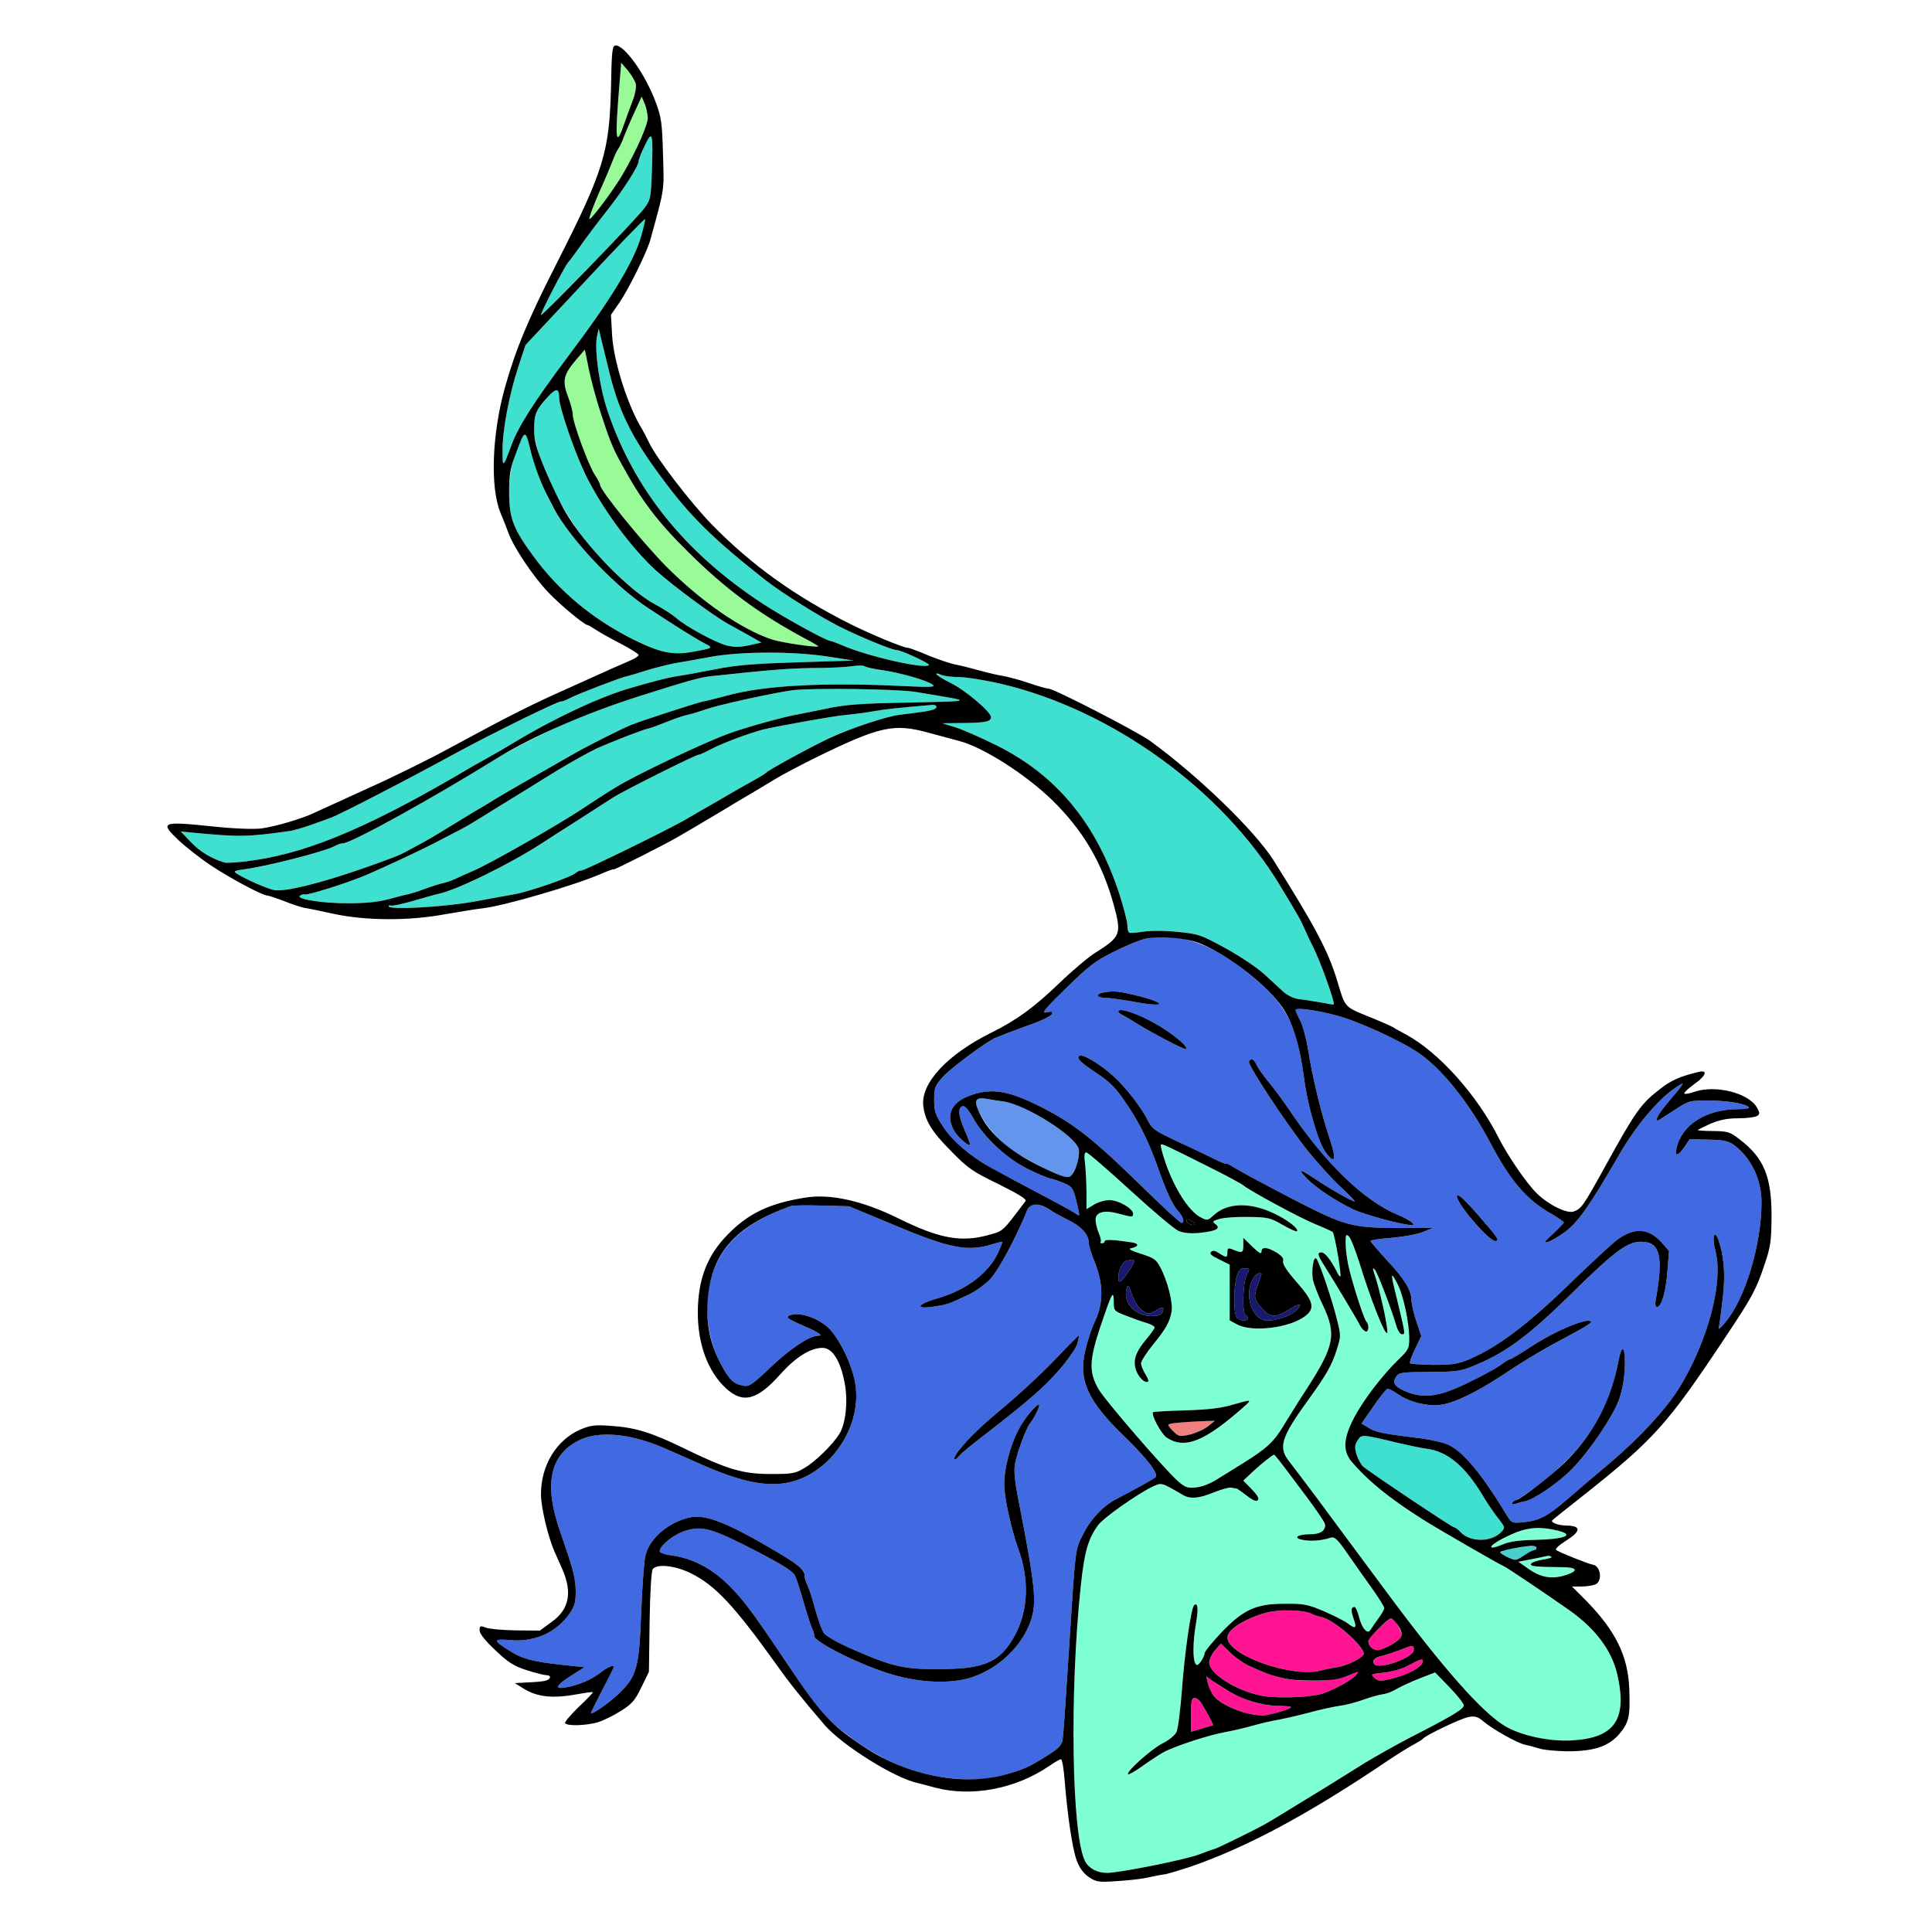 <?xml version="1.0" encoding="utf-8"?>
<!-- Generator: Adobe Illustrator 21.0.0, SVG Export Plug-In . SVG Version: 6.00 Build 0)  -->
<svg version="1.1"
	 id="svg78" inkscape:version="0.92.2 5c3e80d, 2017-08-06" sodipodi:docname="45.svg" xmlns:cc="http://creativecommons.org/ns#" xmlns:dc="http://purl.org/dc/elements/1.1/" xmlns:inkscape="http://www.inkscape.org/namespaces/inkscape" xmlns:rdf="http://www.w3.org/1999/02/22-rdf-syntax-ns#" xmlns:sodipodi="http://sodipodi.sourceforge.net/DTD/sodipodi-0.dtd" xmlns:svg="http://www.w3.org/2000/svg"
	 xmlns="http://www.w3.org/2000/svg" xmlns:xlink="http://www.w3.org/1999/xlink" x="0px" y="0px" viewBox="0 0 850 850"
	 style="enable-background:new 0 0 850 850;" xml:space="preserve">
<style type="text/css">
	.st0{fill:none;}
	.st1{fill:#98FB98;}
	.st2{fill:#40E0D0;}
	.st3{fill:#4169E1;}
	.st4{fill:#6495ED;}
	.st5{fill:#7FFFD4;}
	.st6{fill:#191970;}
	.st7{fill:#F08080;}
	.st8{fill:#48D1CC;}
	.st9{fill:#FF1493;}
</style>
<sodipodi:namedview  bordercolor="#666666" borderopacity="1" gridtolerance="10" guidetolerance="10" id="namedview80" inkscape:current-layer="svg78" inkscape:cx="499.15732" inkscape:cy="563.49305" inkscape:pageopacity="0" inkscape:pageshadow="2" inkscape:window-height="978" inkscape:window-maximized="1" inkscape:window-width="1920" inkscape:window-x="0" inkscape:window-y="1" inkscape:zoom="0.41647059" objecttolerance="10" pagecolor="#ffffff" showgrid="false">
	</sodipodi:namedview>
<g id="g76" transform="translate(0,0) scale(1,1)">
	<path id="path4" class="st0" d="M0,0h425h425v425v425H425H0V425V0z M270.9,20c-1.5,0-1.8,1.9-2.1,18.7
		c-0.7,28.2-3.2,36.4-23.7,76.8c-12.9,25.3-18.2,38.1-23.1,55.5c-5.5,20.1-6.4,43.1-1.9,54.4c1.2,2.8,2.8,6.9,3.6,9.1
		c2.4,6.5,10.9,19.2,17.7,26.3c5,5.3,15.8,14.2,17.1,14.2c0.4,0,1.9,0.9,3.5,2c1.5,1,6.4,3.8,10.9,6.1c4.4,2.3,8.1,4.6,8.1,5.1
		c0,0.4-1.7,1.6-3.7,2.4c-2.1,0.9-5.6,2.5-7.8,3.4c-2.2,1-11,5-19.5,8.8c-16.5,7.3-26.5,12.4-52.5,26.5c-8.8,4.8-25,12.8-36,17.7
		c-11,5-21.3,9.7-23,10.5c-5.2,2.6-17.8,6.3-23.7,7c-3.5,0.4-12.1,0.1-22.2-1c-21.4-2.2-22.4-1.8-14.1,6.1
		c3.3,3.1,9.8,8.2,14.5,11.3c8.1,5.4,22.5,13.1,24.6,13.1c0.6,0,3.8,1.1,7.3,2.4c3.4,1.4,7.4,2.7,8.9,3c1.5,0.2,7.4,1.4,13.2,2.7
		c14.2,3,33,3.1,49,0.1c6.3-1.1,13.8-2.3,16.5-2.6c9.4-1.1,40.8-10.2,52.3-15.3c2.8-1.2,5.2-2.1,5.2-1.8c0,0.4,21.7-10.5,27.9-14.1
		c1.8-1,9.3-5.4,16.5-9.7c7.2-4.4,14.9-8.9,17.1-10.2c2.2-1.3,6.7-4,10-6s11-6,17-9c28.8-14.1,34.7-15.4,50.5-11
		c5.2,1.4,11.1,3,13,3.5c10.5,2.7,29.3,14.7,41.1,26.2c13.5,13.3,21.7,27.2,26.9,45.9c3.5,12.9,3.1,14-8,21c-3,1.8-10.2,7.9-16,13.5
		c-11.4,10.9-18.6,16.1-29.8,21.7c-19.4,9.6-31.1,22.2-30,32.2c0.8,6.6,3.7,11.4,12.4,20.1c7.2,7.4,9.4,8.9,20.8,14.4
		c8.6,4.3,12.4,6.6,11.8,7.4c-10.4,13.8-9.7,13.1-16.1,14.9c-12.2,3.4-21.7,1.7-39.7-7.2c-15.8-7.8-30-11-41.1-9.2
		c-15.8,2.5-25,6.9-34.2,16.3c-9,9.2-13,19.6-13.1,34.2c0,14,4.4,26,12.4,33.4c7.5,6.9,13.8,5.3,24.2-6.5c6.5-7.2,13-11.3,18.2-11.3
		c4.3,0,7.8,5.3,9.7,14.9c1.7,8,0.7,18.4-2.3,23.1c-2.9,4.6-10.6,12.2-15.2,14.8c-4.1,2.5-5.4,2.7-15,2.7
		c-12.4,0-19.2-2.1-38.5-11.5c-14.2-6.9-21.2-9-32-9.7c-6.8-0.5-8.8-0.2-13.1,1.6c-10.6,4.6-17.4,15.8-17.4,28.5
		c0,5.7,3.1,18.7,5.9,25.1c1,2.2,2.5,5.7,3.5,7.9c4.5,10.3,3,17.7-4.7,23.2l-5.2,3.8l-10.5-0.1c-5.8-0.1-11.7-0.6-13.2-1.2
		c-2.5-1-2.8-0.8-2.8,1.2c0,1.4,2.4,4.5,6.9,8.7c5.7,5.4,8,6.9,13.8,8.8c3.8,1.2,7.7,2.2,8.6,2.2c2.5,0,2.1,1.9-0.5,2.5
		c-1.3,0.3-4.8,0.6-7.8,0.7l-5.5,0.3l3.7,2.3c6.2,3.9,13,4.6,24.3,2.5c3.3-0.6,6.2-1,6.3-0.8c0.2,0.2-2.6,3.1-6.2,6.5
		c-3.6,3.5-6.3,6.7-6,7.1c0.8,1.4,9.5,1.1,14.5-0.4c2.5-0.8,7-3,10.1-5c4.8-3,6.2-4.6,9-10.4l3.3-6.8l0.3-22
		c0.2-13.4,0.8-22.5,1.4-23.2c1.9-2.4,9.9-1.5,16.6,1.8c10.8,5.3,19,14,38.2,40.8c5,7.1,10.9,14.5,20.6,25.8
		c7.8,9.1,31.1,23.7,41.3,25.8c0.9,0.2,4.3,1.1,7.6,2c16,4.2,35.3,0.6,50.2-9.6c2.3-1.6,4.6-2.9,5.1-2.9s1.2,4.1,1.6,9.2
		c1.2,15.3,3.4,30.2,5.3,35.3c1.2,3.3,3,5.7,5.3,7.3c3.3,2.2,4.2,2.4,12.6,1.8c5-0.3,11.3-1,14-1.7c2.7-0.6,5.9-1.2,7-1.3
		c1.2-0.2,5.9-1.6,10.5-3.1c25.2-8.6,52.5-23.2,88.4-47.5c3.9-2.6,8.6-5.5,10.5-6.5c1.9-1,3.7-2.1,4-2.5c1.1-1.5,17-9.1,20.2-9.6
		c2.7-0.5,4.1-0.1,6.5,2c4.2,3.5,15.2,9.7,18.3,10.2c1.4,0.3,4.1,1,6,1.6c1.9,0.7,7.6,1.2,12.5,1.3c11.8,0,18.2-2.1,23-7.7
		c4.2-5,4.8-7.8,4.3-20c-0.3-7.9-0.9-10.4-3.7-16.7c-4-9-7.3-13.7-15.3-21.9l-6.2-6.2h4.3c2.3,0,5.1-0.5,6.2-1c3-1.7,2.1-8-1.3-8.6
		c-2-0.3-15.2-5.6-16.2-6.5c-0.5-0.4,1.4-2.2,4.3-4c6.7-4.2,6.9-6.6,0.4-6.7c-4.1-0.1-7.5-1.5-6.2-2.5c0.2-0.2,6-4.9,12.9-10.3
		c31.7-25.1,37.4-31.4,63.3-70.4c11.6-17.4,13.4-20.8,16.9-31.3c2.8-8.1,3.1-10.6,3.2-21.2c0.1-17.7-3.3-26-13.9-34.1
		c-4.3-3.4-5.3-3.7-11.6-3.8c-3.8,0-6.9-0.2-6.9-0.4c0-0.2,2.5-1.4,5.5-2.8c4.1-1.7,7.3-2.4,12.3-2.4c3.7,0,7.4-0.5,8.2-1
		c1.3-0.8,1.3-1.3,0-3.7c-3.6-6.4-18.1-10.1-27.4-7c-2.5,0.9-4.6,1.2-4.6,0.7s2-2.3,4.5-4.1c5.2-3.7,6-6.3,1.8-5.3
		c-8.2,2-11.9,3.6-16.8,7.4c-8.6,6.6-10.9,9.9-24.2,34c-9.9,17.9-10.5,18.7-13.9,20c-2.9,1.1-10.9-2.8-16.2-7.9
		c-4.5-4.4-12.6-16.2-16.7-24.2c-9.5-19-26.5-38-41-45.8c-2.2-1.2-4.7-2.5-5.5-3.1c-0.8-0.5-4.9-2.3-9-4c-12.9-5.2-12-4.3-15.6-16.2
		c-3.9-13.1-9.6-23.9-28.1-53.3c-8.3-13.1-33.3-37.3-54.4-52.6c-5.7-4.1-42.2-22.9-44.5-22.9c-0.8,0-4.7-1.1-8.8-2.5
		c-4-1.4-9.1-2.7-11.2-3.1c-2.2-0.3-6.8-1.4-10.4-2.4c-3.6-1-8.3-2.2-10.5-2.6c-2.2-0.4-7.6-2.2-12-4c-4.4-1.9-8.5-3.4-9.1-3.4
		c-2,0-16.2-5.9-25.4-10.5c-24.4-12.3-43-25.6-60.5-43.4c-9.5-9.7-25-29.9-28-36.5c-0.8-1.7-2.1-4.2-2.9-5.6
		c-6.4-10.3-12.6-29.9-13.3-41.5l-0.5-9l3.8-5.5c4-5.8,12.1-22.3,13.5-27.4c6.4-23.4,6.1-21.1,5.6-37.6c-0.4-13.9-0.7-16.3-3.2-23
		c-3.1-8.3-8.1-16.8-12.8-21.8C274,21.5,271.8,20,270.9,20z"/>
	<path id="path6" class="st1" d="M273.3,27.6l2.9,3.4c3.9,4.8,4.4,7.5,2.3,12.9c-1,2.5-2.6,7-3.6,9.8c-4.1,12-4.5,8.8-2.2-18.7
		L273.3,27.6z"/>
	<path id="path8" class="st1" d="M282.3,42.5l1.3,3c0.7,1.6,1.3,4.5,1.4,6.3c0,3.1-4.8,14.1-10.8,24.5c-4,7-14.6,21.1-14.9,20
		c-0.2-0.5,1.7-5.6,4.2-11.4c2.6-5.7,5.3-12.2,6.1-14.3c0.8-2.2,1.9-4.5,2.4-5.1s1.6-2.9,2.4-5.1c0.8-2.1,2.9-7.1,4.7-10.9
		L282.3,42.5z"/>
	<path id="path10" class="st2" d="M286.8,75.1c-0.4,12.1-0.6,12.9-3.4,16.6c-3.4,4.7-45.4,48-45.4,46.9c0-1.4,10.2-21,11.9-23.1
		c1-1.1,3.5-4.5,5.6-7.5c2.1-3,7-9.6,10.9-14.5C274,83.9,281,73.1,281,70.8c0-0.7,1.2-3.8,2.7-6.8C287,57,287.4,58.4,286.8,75.1z"/>
	<path id="path12" class="st2" d="M283.8,96.4c1,1-4.2,15.4-8.1,22.6c-3.7,6.9-15.5,24.1-26,38.1C234.8,177,228,187.7,225,195.9
		c-3.7,10-3.9,10.2-3.9,2.4c-0.1-8.8,2.9-24.7,7-37.1l3.1-9.4l26.1-27.9C271.6,108.5,283.5,96.2,283.8,96.4z"/>
	<path id="path14" class="st2" d="M263.4,144.5l0.7,3c0.4,1.6,1.9,7.9,3.4,13.9c4.4,18.9,10,30.5,23.7,48.9
		c12.5,16.9,22.4,26.7,45.8,45.1c6.9,5.4,23.8,16,32.6,20.4c9,4.5,22.9,10.2,24.9,10.2c2,0,14.9,6,14.2,6.6
		c-1.9,1.9-27.3-3.9-38.4-8.8c-2.4-1-4.5-1.8-4.9-1.8c-1.8,0-20.5-10.3-30-16.5c-34.3-22.5-56.6-50.4-68.2-85
		c-3.4-10.1-5.7-26.4-4.6-32.2L263.4,144.5z"/>
	<path id="path16" class="st1" d="M257.3,153.8l1.8,8.8c1.7,8.2,5.4,20.7,9.3,31c2.1,5.7,7.9,16.2,15,26.9
		c8.1,12.5,29.4,33.5,44.6,44.1c11.7,8.2,16.1,10.9,26.3,16.4c3.1,1.6,5.7,3.2,5.7,3.3c0,0.8-16.1-1.5-20.5-3
		c-13.3-4.4-31.2-16.8-46.5-32.2c-10.7-10.9-29-33.4-29-35.8c0-0.5-1-2.5-2.3-4.4c-2.7-4-9.7-23-9.7-26.4c0-1.4-0.9-4.9-2.1-8
		c-2.6-6.9-2-9.6,3.3-15.9L257.3,153.8z"/>
	<path id="path18" class="st2" d="M246,174.9c0,4.2,6.5,23.2,11.4,33.5c7.1,14.7,19.9,32.2,31.1,42.5c7.2,6.5,24.8,19.6,31.7,23.5
		c2.9,1.6,7.4,4.1,10.1,5.6l4.7,2.7l-5.4,1.2c-4.2,0.9-6.5,0.9-9.8,0.1c-5.3-1.4-17.9-8.3-22.3-12.1c-1.8-1.6-5.9-4.2-9.1-5.9
		c-7.1-3.8-18.1-13.5-27.8-24.6c-13.2-15-25.6-40.6-25.6-52.7c0-6.6,0.9-8.6,6.3-14.4C244.7,170.7,246,170.8,246,174.9z"/>
	<path id="path20" class="st2" d="M233.5,198.5c1.9,7.7,7.5,21.2,11.8,28c8.6,13.9,26.3,32.1,39.7,40.9
		c12.9,8.5,21.4,13.8,25.3,15.8c3.7,1.9,3.3,2-6.2,3.7c-8.4,1.4-14.1,0.1-25.6-5.6c-17.9-9-32.6-21.2-43.9-36.7
		c-8.8-11.9-10.6-16.7-10.6-28c0-9.1,2-17.1,6.2-25C231.1,189.9,231.6,190.9,233.5,198.5z"/>
	<path id="path22" class="st2" d="M364.5,288.9l11,1.7l-24.5,0.8c-19.6,0.6-26.9,1.2-36.5,3.1c-6.6,1.3-13.8,2.6-16,2.9
		c-2.2,0.3-6.7,1.3-10,2.2s-8.1,2.2-10.7,3c-12.7,3.5-33.6,13.2-50.8,23.6c-4.1,2.5-9.3,5.5-11.5,6.7c-2.2,1.2-5.6,3.1-7.5,4.2
		c-43.3,25.7-70.8,37.6-95.7,41.3c-6.2,1-12.3,1.4-13.5,1.1c-5.9-1.8-10.7-4.7-14.8-9l-4.5-4.7l6,0.6c20,1.9,23.5,1.8,42.1-0.8
		c1.7-0.3,5.7-1.4,9-2.6c3.2-1.1,7.3-2.6,8.9-3.2c3.7-1.3,32.8-16.3,55.3-28.6c16.8-9.1,46.2-23.5,46.2-22.6c0,0.2,1.7-0.4,3.8-1.5
		c3.9-2,22.2-9,25-9.6c1-0.2,4.8-1.3,8.5-2.5c3.8-1.2,9.2-2.5,12-3.1c2.9-0.5,9.9-1.7,15.7-2.8C325.8,286.5,349.2,286.5,364.5,288.9
		z"/>
	<path id="path24" class="st2" d="M380.6,293.2c0.6,0.4,4.2,1.2,8,1.7c7.9,1.2,19.1,4.4,21.7,6.3c1.4,1.1-0.6,1.2-11.5,0.7
		c-35.8-1.8-62.5-0.4-78.8,4.1c-4.1,1.1-8.8,2.3-10.5,2.6c-3.4,0.7-27.3,8.5-32,10.4c-5.1,2.2-18.7,9-25.5,12.9
		c-21.8,12.4-30.9,17.7-34,19.6c-1.9,1.2-6,3.7-9,5.4c-3,1.8-8.6,5.2-12.5,7.6c-3.8,2.4-9.6,5.8-12.7,7.4c-3.1,1.7-6.5,3.5-7.5,4
		c-1,0.5-8.4,3.3-16.4,6.1c-19.3,6.7-34.3,10.4-39.2,9.6c-4-0.7-18.3-7.4-17.4-8.2c0.3-0.3,2-0.7,3.8-0.9
		c9.7-1.2,35.1-7.7,39.8-10.1c1.4-0.8,3.2-1.4,4-1.4c3.6,0,38.7-19.4,67.6-37.3c5.4-3.4,23.7-12.7,31-15.9
		c17.4-7.4,54.6-19.4,63.2-20.3c25.2-2.7,34.6-3.5,45.3-3.6c6.9,0,14.5-0.4,17-0.8S380,292.7,380.6,293.2z"/>
	<path id="path26" class="st2" d="M414.4,297c1.3,0.5,4.8,0.9,7.7,0.9c3,0,11.1,1.3,18.1,2.9c48.8,11.4,97.3,46.4,122.9,88.7
		c8.7,14.4,8.9,14.8,11,19.5c1.1,2.5,2.6,5.6,3.3,7c3.3,6.2,10.4,26,9.3,26c-0.2,0-2.8-0.4-5.8-1c-3-0.5-7.2-1.2-9.3-1.4
		c-2.4-0.3-5.1-1.6-7-3.3c-1.7-1.6-5.6-5.1-8.6-7.9c-3-2.7-10.6-7.8-16.8-11.2c-10.8-5.9-11.8-6.3-21-7.2
		c-5.9-0.6-11.9-0.6-15.2-0.1c-3,0.5-5.8,0.7-6.2,0.4c-0.5-0.2-0.8-1.7-0.8-3.2c0-1.6-1.6-7.7-3.5-13.7
		c-10.2-31.2-27.6-52.3-54.1-65.5c-6.7-3.3-14.8-6.9-18-7.9l-5.9-1.8l9.2-0.1c9.9-0.1,12.3-0.6,12.3-2.6c0-2.3-11.4-11.9-17.7-15
		c-3.4-1.7-6.2-3.3-6.2-3.7C412,296.4,413.1,296.5,414.4,297z"/>
	<path id="path28" class="st2" d="M402.7,304.4c26.4,4.4,26.6,4-2.7,4.7c-21.8,0.4-28.3,0.9-36.5,2.7c-5.5,1.1-11.3,2.3-13,2.6
		c-5.8,1-23.1,5.8-30,8.4c-10.8,3.9-41.2,18.4-49.1,23.3c-4,2.4-11.1,7-15.9,10.2c-10.1,6.7-40.1,23.8-47.2,26.8
		c-2.6,1.1-6.2,2.7-7.8,3.5c-1.7,0.8-4.1,1.6-5.4,1.9c-1.2,0.2-4.7,1.3-7.7,2.4c-2.9,1.1-6.4,2.2-7.6,2.5c-1.3,0.2-5.2,1.2-8.8,2.2
		c-4.4,1.2-10.1,1.8-17.5,1.8c-11.5,0.1-23.9-1.9-21.4-3.4c0.7-0.5,1.6-0.7,2-0.5c0.9,0.6,19.3-5.2,27.4-8.7
		c8.1-3.5,22-10,28.5-13.3c11.5-5.9,15.7-8.1,18-9.6c1.4-0.9,6.6-4,11.5-7.1c5-3,15.1-9.3,22.5-13.9c7.4-4.6,16.7-9.8,20.5-11.6
		c7.2-3.2,21.1-8.6,23.2-8.9c0.6-0.1,4.2-1.4,7.9-2.9s7.9-2.9,9.3-3.1c1.4-0.3,5-1.4,7.9-2.4c4.6-1.7,28.9-7.1,37.7-8.3
		C356.6,302.6,394.5,303.1,402.7,304.4z"/>
	<path id="path30" class="st2" d="M410.3,310.1c0.9,0,1.7,0.3,1.7,0.8c0,1.4-2.7,2-16.3,3.6c-5.3,0.6-20.9,5.7-30.2,10
		C357.8,328,338,338.8,337,340c-0.3,0.4-3,2-6,3.7c-3,1.6-10,5.6-15.4,8.8c-5.5,3.1-11.8,6.8-14,8.1c-8,4.6-44.4,22.4-45.8,22.4
		c-0.8,0-1.8,0.4-2.4,1c-1.8,1.8-20.8,8.4-27.4,9.5c-1.9,0.3-9.3,1.7-16.5,3c-13.1,2.5-38.5,4-38.5,2.2c0-0.4,0.4-0.6,0.9-0.3
		c0.4,0.3,4.8-0.6,9.7-2s9.7-2.8,10.7-3c8.2-1.5,32.5-13.5,46.7-22.8c1.9-1.3,8.7-5.6,15-9.6c6.3-4.1,13.5-8.7,16-10.3
		c4.6-2.9,36.5-18.9,37.5-18.7c0.3,0.1,2.7-1,5.3-2.4c4.9-2.6,17.1-7.2,23.2-8.7c7.4-1.7,30.8-5.9,36.5-6.4c3.3-0.3,8.7-1,12-1.6
		s10.1-1.4,15-1.9C404.5,310.6,409.3,310.2,410.3,310.1z"/>
	<path id="path32" class="st3" d="M551.6,430.1c14.7,12.5,19.1,21.3,22.1,43.9c1.6,12.7,6.4,29,9.7,33.2c4.3,5.5,4.7,2.9,1.2-7.5
		c-3.3-9.8-7.3-26.3-9-37.4c-0.8-5-2.4-11-3.5-13.2c-1.2-2.2-2.1-4.3-2.1-4.7c0-1.5,13.4,0.7,22.1,3.6c9.6,3.3,23.5,9.8,30.9,14.5
		c10.6,6.7,23.3,22.4,32.8,40.5c8.7,16.5,15.8,24.8,26.5,30.9c3.1,1.8,5.7,3.6,5.7,3.9c0,0.4-2.1,2.6-4.7,5
		c-3.9,3.5-4.3,4.2-2.3,3.6c1.4-0.3,4.8-2.4,7.7-4.5c5.6-4.2,10.8-11.6,23.4-33.4c7.4-12.9,17.1-24.5,24.7-29.7c5.1-3.5,4.9-3-3,6.3
		c-4.1,4.8-5.8,7.9-4.4,7.9c0.1,0,3.3-2,7-4.4c6.6-4.4,6.9-4.4,15.2-4.4c8.3,0,16,1.3,17.8,2.9c0.6,0.5-1.3,0.9-4.5,0.9
		c-14.2,0-24.9,6.7-27.3,17.2c-0.9,3.8,0.7,3.5,3.5-0.6l2.3-3.4l8.4,0.2c7.4,0.2,8.8,0.6,11.8,2.9c7.2,5.8,11.4,14.9,11.4,24.8
		c-0.1,19-7.3,42.6-16.1,52.9c-2.8,3.2-3,3.3-2.5,1c0.3-1.4,1-7,1.6-12.5c1.2-10.1,0.4-18.6-2.1-25.3c-1.8-4.6-2.7-0.5-1.2,5.1
		c3.7,13.7-3.4,40.2-16.2,60.8c-5.6,8.9-16.9,21.2-29.2,31.7c-7,5.9-15.8,13.4-19.7,16.8c-8.7,7.5-12.3,9.4-19.1,10.1
		c-5,0.5-5.4,0.4-7.1-2.3c-11.5-18.9-19.2-28.2-25.7-31.5c-2.1-1.1-7.5-2.4-12-3c-17.1-2.1-20.3-2.7-23.4-4.6l-3.3-2l5.3-7.6
		c2.8-4.2,5.7-7.7,6.2-7.7c0.6,0,2.7,1.1,4.7,2.5c5.1,3.5,13.2,5.4,19,4.5c5.8-0.8,15.4-5.5,26.7-12.9c10.8-7.2,18.1-11.5,29.8-17.7
		c5.1-2.7,9.3-5.2,9.3-5.7c0-2.7-15.4,3.5-26.4,10.8c-4.6,3-8.7,5.5-9.2,5.5c-0.4,0-2.1,1-3.8,2.3s-8,4.8-14,7.7
		c-12.6,6.3-19.6,7.4-27.1,4.6c-5.8-2.3-7.2-4-5.3-6.8c1.3-2,2.3-2.1,14.9-2.2c13-0.1,13.7-0.3,21.4-3.6c12.8-5.5,22.7-13,40.5-30.5
		c21.5-21.1,26.2-24.3,33.7-22.9c5.8,1.1,6.9,8,3.8,25.1c-0.4,2.1-0.2,3.3,0.5,3.3c2,0,3.9-6.5,4.6-15.7l0.7-8.9l-3.2-3.7
		c-5.8-6.5-12.3-6.8-19.9-1c-2,1.5-11.4,10.2-20.9,19.4c-18.1,17.6-31.6,27.7-43.8,32.9c-5.1,2.1-7.5,2.5-15.7,2.5
		c-5.3-0.1-10-0.4-10.4-0.7c-0.3-0.4,0.6-3.2,2.2-6.3l2.7-5.7l-2.2-6.6c-1.2-3.7-2.1-7.7-2.1-9c0-4.4-3-9.4-10.5-17.4
		c-4.1-4.5-7.5-8.4-7.5-8.8c0-0.4,4.1-1,9.1-1.4c4.9-0.4,11.1-1.5,13.7-2.5l4.7-1.9l-14.5,0.1c-18.2,0-23.4-1-36.2-7.2
		c-10.9-5.3-30.9-15.9-36.8-19.4c-1.9-1.2-3.5-2-3.5-1.7s-2.5-0.7-5.5-2.2c-3-1.5-10.3-5-16.2-7.7c-9.8-4.6-10.9-5.4-12.9-9.3
		c-2.9-5.8-9.6-14.4-15.1-19.4c-5.5-5-13.4-9.8-14.8-8.9c-1.6,1,0.1,2.7,6.8,7.2c6.8,4.5,9.2,6.9,14.4,14.8
		c5.1,7.6,9.2,15.9,12.8,26c4.1,11.7,6.9,17.7,9.3,20.3c2.3,2.5,3.1,5.2,1.5,5.2c-0.6,0-8.1-6.9-16.7-15.3
		c-21.9-21.5-30.7-28.4-45.1-35.7c-14.5-7.3-21.9-8.5-31.5-4.9c-7.8,2.9-10.4,8.3-7,14.9c1.4,2.8,6.4,7.4,7.2,6.6
		c0.2-0.2-0.8-2.9-2.2-6.1c-2.8-6.5-3.2-10-1.1-10.8c1-0.4,2.5,1.2,4.7,5.1c4.7,8.5,14.9,18,24.1,22.5c4.2,2.1,8.7,4,10,4.2
		c1.2,0.3,4,1.2,6.1,2.1c3.8,1.7,4,2.1,6.2,11.8c0.5,2.4,0.4,2.7-0.7,1.9c-0.7-0.6-6.2-3.7-12.3-6.9c-12-6.3-20.1-10.7-26.1-14
		c-8.8-4.9-16.5-11.6-20.4-17.6c-3.5-5.3-4-6.8-4-12c0-5.4,0.3-6.1,4.1-10.3c3.6-3.9,19.7-15.8,23.1-17c0.7-0.2,2.7-1,4.3-1.7
		c1.7-0.6,6.8-2.6,11.4-4.2c4.7-1.7,8.7-3.7,8.9-4.5c0.4-1.1-0.2-1.2-2.4-0.7c-2.4,0.5-0.8-1.4,8.7-10.7c9.9-9.7,12.9-12,21-16
		c5.2-2.6,11.4-5.2,13.9-5.7C519,409.9,534.2,415.4,551.6,430.1z M485.3,436.7c-3.5,0.7-2.7,2.3,1,2.3c1.7,0,7.8,0.9,13.5,1.9
		c14.5,2.6,13.2,0.1-1.8-3.4C491.5,436,489.5,435.9,485.3,436.7z M492,445c0,0.4,1,1.2,2.3,1.8c1.2,0.7,2.9,1.6,3.7,2.2
		c7.6,4.8,23.2,13.1,23.8,12.5c1.2-1.2-7.8-8.3-16-12.5C498.7,445.3,492,443.3,492,445z M549.5,467c-0.8,1.3,16.4,27.4,26,39.5
		c4,4.9,10.2,11.8,13.8,15.2c3.7,3.4,6.7,6.5,6.7,6.8c0,0.7-10.3-5-17.2-9.7c-7-4.6-8.1-4.8-4.2-0.7c3.9,4.2,12.9,10.2,20.6,13.9
		c5.3,2.5,22,7,26,7c2.1,0-1.3-2.5-6.2-4.5c-15.1-6.3-32-22.7-48.2-46.8c-2.6-3.8-6.5-9.1-8.7-11.7c-2.2-2.7-4.6-6-5.2-7.4
		C551.6,465.9,550.5,465.3,549.5,467z M641,526.3c0,3.4,14,19.7,16.9,19.7c2,0,1.1-1.5-6.7-10.4C644.5,527.8,641,524.6,641,526.3z
		 M712.1,598.6c-4.4,23.3-15.1,39.5-36.2,55.4c-4.4,3.3-8.4,6-8.9,6s-1.2,0.5-1.6,1.1c-0.4,0.7,0,0.9,1.4,0.5c1.1-0.4,3-0.9,4.1-1.1
		c4-0.8,14.6-8,20.6-14.1c7.4-7.5,17.6-22.4,20.6-30.1c1.4-3.6,2.4-8.8,2.7-13.6C715.3,592.8,713.7,590.3,712.1,598.6z"/>
	<path id="path34" class="st4" d="M433.9,483.4c2,0.4,5.4,0.9,7.6,1.2c9.8,1.4,31.7,15.2,33.1,20.9c0.6,2.4-1,9-2.9,11.2
		c-0.5,0.7-1.6,1.3-2.5,1.3c-2.7,0-19.5-8.6-25.5-13.1c-7.5-5.6-15.9-18.1-14.1-21.1C429.9,483.3,431.8,483.1,433.9,483.4z"/>
	<path id="path36" class="st5" d="M516.4,505.6c18,8.9,29.3,14.8,30.6,15.9c3.2,2.6,24.9,14.3,31.5,17c3.9,1.6,7.4,3.2,7.8,3.5
		c0.9,0.8,4,19,3.4,19.6c-0.2,0.2-1-0.8-1.7-2.4c-2.6-5-5.1-8.2-6.6-8.2c-2,0-1.8,1.1,1.4,6.1c3.5,5.5,14.4,23.6,15.7,26.3
		c0.6,1.1,1.6,2.1,2.3,2.4c1.4,0.4,1.7-2.9,0.3-4.4c-1.1-1.2-6.6-18.3-8-25.2c-0.6-2.9-1.1-7.2-1.1-9.5c0-3.6,0.2-3.9,1.5-2.7
		c0.8,0.8,2.7,5.8,4.4,11c5.2,16.9,11.5,32.8,12.4,31.4c0.7-1.2-3.4-19.9-6-27.1c-0.4-1.3-0.3-1.5,0.5-0.8c1.1,1,7.2,16.9,9.5,24.7
		c0.6,2.1,1.7,3.8,2.4,3.8c1.7,0,1.9,1-3.2-20c-0.8-3-1.2-5.6-1-5.8c0.2-0.2,1.3,1.6,2.5,4c2.5,5,5,16.9,5,23.7
		c0,4.3-0.4,5.1-4.6,9.1c-7.3,7.1-15.7,18.1-19.7,25.8c-4.7,9-5,14.5-1.1,19.2c7.3,8.6,16.7,16.2,31.4,25.5
		c6.1,3.9,34.9,20.5,35.5,20.5c0.5,0,17.8,11.6,28.9,19.4c11.6,8.2,18.6,17.6,21.1,28.1c4.6,19.9-1,28.1-19.8,29.2
		c-9.7,0.6-22.2-2-29.4-6.2c-10.2-6-27.5-25.6-52.8-59.8c-4.4-5.9-11.1-15-15-20.2c-3.8-5.1-10.9-14.7-15.7-21.2
		c-4.9-6.5-10-13.3-11.5-15.2c-5.1-6.3-3.8-10.6,8.7-27.8c7.4-10.2,10.2-15.1,12.1-21.5c1.9-5.9,1.9-6.2,0-13.7
		c-2.2-8.8-7.8-25.2-9-26.4c-1.2-1.2-2.2,5.1-1.5,9.2c0.4,2,2.3,7,4.3,11.1c6.2,13,5.3,18-7.1,37.2c-3,4.5-7.4,11.7-9.9,15.7
		c-4.5,7.6-7.6,10.4-18.9,17.4c-3,1.9-7.8,4.8-10.5,6.5c-2.9,1.9-6.8,3.4-9.3,3.6c-3.7,0.4-4.8,0-7.9-2.7
		c-5.6-4.9-32-35.4-34.9-40.4c-4.4-7.5-4.2-12.8,0.6-27.3c5.2-15.4,5.9-16.8,6-11.4c0,4.1,0.1,4.2,5.3,6.2c2.8,1.1,6.9,2.6,9,3.2
		c2,0.6,3.7,1.5,3.7,2c0,0.4-1.6,2.8-3.6,5.1c-4.4,5.3-5.7,8.5-5,12.3c0.7,3.4,3.3,6.6,5.2,6.6c1,0,0.8-0.9-0.6-3.3
		c-1.1-1.7-2-4-2-4.9s2.3-4.5,5.1-8c5.8-7.1,7.4-9.9,8.3-14.5c0.8-3.7-1.6-13.5-4.9-19.7c-1.9-3.6-2.9-4.2-8.6-6
		c-4.1-1.3-5.7-2.1-4.4-2.4c3.6-0.7,3.8-2.1,0.4-2.6c-7.8-1.2-11.9-1.4-11.9-0.5c0,0.5-0.5,0.9-1.2,0.9c-0.6,0-0.9-0.3-0.6-0.6
		c0.4-0.3,0-2.1-0.8-3.9c-0.8-1.9-1.4-4.6-1.4-5.9c0-3.3,3.8-4.3,9.6-2.8c6.6,1.8,6.9,1.8,6.9,0.2c0-2.3-6.4-6-10.4-6
		c-2,0-5.1,0.9-6.8,2l-3.3,2v-7.3c0-3.9-0.3-9.6-0.6-12.5c-0.5-3.7-0.3-5.2,0.5-5.2c0.7,0,9.3,7.5,19.3,16.6
		c9.9,9.1,19.5,17.2,21.4,18c2.2,0.9,5.2,1.2,9.3,0.8c7.3-0.8,9.3-1.9,6.9-3.8c-1.6-1.2-1.4-1.4,1.7-2.3c1.9-0.6,7.6-1,12.7-0.9
		c8.6,0.1,9.8,0.4,15.1,3.5c3.2,1.8,6,3.1,6.3,2.8c1-1-4.1-5-10-7.8c-10.7-5.1-20.7-4.8-26.7,0.8c-2.5,2.3-2.8,2.4-5.6,0.9
		c-5.2-2.6-11.7-12.8-15.6-24.3c-1.4-4-2.2-7.4-2-7.7C511,503.3,513.6,504.2,516.4,505.6z M551,548.5l-4-3.9v3.3
		c0,3.5-0.4,3.6-5.2,1.6c-1.4-0.5-1.8-0.2-1.8,1.4c0,2.5-0.3,2.6-3.6,0.5c-1.8-1.2-2.8-1.4-3.6-0.6c-0.8,0.8,0.2,1.7,3.6,3.3
		l4.6,2.3v12.3v12.2l3.3,1.8c6.7,3.6,23.4,1.5,30.1-3.8c4.3-3.4,3.4-6.5-3.9-14.8c-4.4-5-6.3-8-6-9.2c0.4-1.2-0.5-2.3-2.8-3.8
		c-4.2-2.5-6.7-2.7-6.7-0.4C555,551.9,553.9,551.3,551,548.5z M542,618.1c-4.6,1.4-10.5,2.1-20.3,2.4c-7.6,0.2-14.1,0.6-14.4,0.8
		c-1,1,3.6,9.6,6,11.2c8,5.2,16.6,1.8,34.1-13.7C551,615.6,550.7,615.6,542,618.1z"/>
	<path id="path38" class="st6" d="M547.6,558c2.4,0,2.4,0.1,0.9,3c-1.7,3.3-2.1,16.5-0.5,17.5c0.6,0.3,1,1,1,1.6
		c0,1.3-3.4,1.1-4.8-0.3c-1.5-1.5-1.6-12.9-0.1-18.1C544.9,558.7,545.6,558,547.6,558z"/>
	<path id="path40" class="st6" d="M555,560.4c0,0.2-0.7,2.3-1.5,4.6c-2,5.8-1.9,6.4,1.6,10.5c3.8,4.3,6.1,4.4,12.2,0.5
		c4.8-3,6.3-2.6,2.7,0.8c-2.3,2.1-8.4,4.2-12.4,4.2c-7.3,0-10.9-13.1-5.4-19.7C553.2,560.1,555,559.5,555,560.4z"/>
	<path id="path42" class="st7" d="M530.5,625.2l4-0.1l-3,2.4c-1.6,1.3-5.1,2.9-7.8,3.6c-4.5,1-5,1-7.3-1.2c-1.3-1.2-2.4-2.6-2.4-3
		c0-0.5,2.8-1,6.3-1.2C523.7,625.5,528.3,625.3,530.5,625.2z"/>
	<path id="path44" class="st3" d="M361.5,530.4l12,0.3l18.5,7.7c25.5,10.8,33.4,12.4,44.3,9.1c2.6-0.8,4.7-1.3,4.7-1.1
		c0,0.2-0.6,1.9-1.4,3.7c-3.9,9.4-14,17.3-26.7,21c-9.2,2.6-10.8,5-2.6,3.8c6.1-0.8,7.2-1.2,15.4-5.1c3.5-1.6,7.9-4.8,10.2-7.3
		c3.5-3.8,11.4-18.6,15.9-29.8c1.4-3.4,5.3-3.6,9.7-0.7c1.7,1.2,5.4,3.2,8.2,4.6c5.9,2.8,9.3,6.5,9.3,10c0,1.3,1.2,5.4,2.8,9.1
		c3.6,9.1,3.7,17.5,0.1,25.3c-1.5,3-3.4,8.7-4.3,12.7c-3.3,13.5,0.8,22.6,17.3,38.5c9.7,9.4,15,16.3,13.5,17.7
		c-0.8,0.8-8.2,4.9-17.4,9.7c-5.6,2.9-11.2,8.8-14.4,15.3c-3.7,7.4-3.3,4-6.6,55.6c-1.1,17.6-2.2,33.3-2.5,35
		c-0.4,2.3-1.8,3.8-6.3,6.6c-8.5,5.4-11.1,6.6-20.3,9c-7,1.8-10.1,2.1-18.4,1.6c-19.3-1.1-35-7.6-53-22
		c-7.2-5.8-10.8-10.2-23.2-28.8c-15-22.4-19.1-27.9-25.7-34.5c-7.6-7.5-15.9-11.8-25.2-13.1c-2.5-0.3-4.7-1-5-1.5
		c-1.2-1.9,6-7.9,11.4-9.4c7.4-2.2,11.4-1,30.7,8.9c11.4,5.9,16.3,9,17.2,10.8c0.7,1.3,2.4,6.7,3.9,11.9c1.5,5.2,3.2,10.4,3.7,11.5
		c0.6,1.1,1,2.5,0.9,3.1c-0.5,2.4,18.3,12,32.3,16.5c13.2,4.3,27.7,5,37.2,1.8c11.7-3.9,21.9-13.6,25.8-24.8
		c2.7-7.9,2-15.2-5.1-51.5c-1.8-8.7-2.4-14.3-1.9-17.2c0.6-4.2,4.8-15.8,6.5-17.9c2-2.5,4.9-8.5,4.1-8.5c-1.5,0-7,6.8-9.4,11.8
		c-3.4,6.7-5.9,16.7-5.9,23.1c0,5.9,3.1,19.9,6.2,28.5c5,13.7,4.4,27.3-1.6,38.3c-6.2,11.2-12.7,14.3-30.4,14.6
		c-18.2,0.3-22.8-0.7-42.3-9.3c-5.5-2.5-10.5-5.3-11.3-6.6c-0.8-1.2-2.5-5.9-3.8-10.5c-1.2-4.7-2.8-9.4-3.4-10.6
		c-0.7-1.2-1.2-3-1.2-4.1c0-2.4-2.8-4.9-12-10.3c-21.4-12.7-31.2-16.6-37.9-15.4c-9.4,1.8-18.1,8.9-20.1,16.7
		c-0.6,2.1-1.4,13.3-1.9,25c-0.9,24.7-1.9,28.3-9.9,36c-4.4,4.2-12.2,9.6-12.2,8.4c0-0.3,2.3-4.8,5-10.1c2.8-5.3,5-9.8,5-10
		c0-1.2-2.5-0.2-5.8,2.4c-4,3.1-9.6,5.5-15.4,6.5c-5.2,0.9-4.2-0.9,2.8-5.4l5.6-3.5l-10.4-1.1c-12.8-1.4-17.1-2.6-22.9-6.3
		c-7.2-4.5-7-5.2,0.8-4.5c10.6,0.9,20.1-3.4,25.9-11.7c2.2-3.3,2.7-5,2.7-9.7c-0.1-6-1-9.5-6.8-26.2c-7.3-20.8-4.7-33.7,8-40.2
		c8.5-4.4,22.5-3.2,37,3c5,2.2,13.1,5.7,18,7.9c20.8,9.1,33.4,10.5,44.8,5c15.5-7.6,25-26,21.8-42c-1.5-7.5-6-17.1-10.6-22.4
		c-3.9-4.6-12.4-8-17-6.9c-3.4,0.9-2.8,1.5,5.7,5.2c6.5,2.8,8.2,4.1,5.5,4.1c-3.5,0-12.1,5.7-20.5,13.7c-8.6,8.1-9.6,8.8-12.4,8.2
		c-4.2-0.8-6-2.6-9.6-9.4c-8.7-16.3-8-37.1,1.6-50.4c5.6-7.9,15.2-14.2,29.2-19.2C348.8,530.3,354.9,530.2,361.5,530.4z
		 M474.7,587.5c-0.1-0.1-4.7,4.5-10.2,10.3s-15.1,14.7-21.2,19.9c-11.9,9.9-16.6,14.4-21.5,20.5c-2.8,3.6-2.5,5.6,0.3,2.2
		c0.7-0.9,5.2-4.6,9.9-8.2c20.9-16.2,27.4-21.9,34-29.5c3.9-4.5,7.5-9.7,8-11.6C474.5,589.2,474.8,587.5,474.7,587.5z"/>
	<path id="path46" d="M524.1,537c1.1,0.7,1.8,1.4,1.5,1.7c-0.8,0.8-3.6-0.5-3.6-1.7C522,536.3,522.6,536.3,524.1,537z"/>
	<path id="path48" class="st6" d="M496.8,559c-3.5,5.3-4.8,6.1-4.8,3.1c0-3.3,1.8-6.9,3.7-7.4C499.7,553.6,499.9,554.2,496.8,559z"
		/>
	<path id="path50" class="st6" d="M498.2,569.9c1.1,3,3,5.9,4.5,6.8c2.4,1.6,2.7,1.6,5.6,0c3.3-2,4.1-1.8,3.1,0.7
		c-0.4,1.1-1.8,1.6-4.9,1.6c-7,0-12.4-5.8-10.9-11.7C496.2,564.9,496.4,565.1,498.2,569.9z"/>
	<path id="path52" class="st2" d="M615,634.8c4.7,1.1,10.4,2.3,12.7,2.6c9,1.1,16.7,7.5,24.3,20c2.3,3.9,5.6,8.7,7.3,10.8
		c2.9,3.7,3,3.9,1.2,5.8c-4.2,4.6-13.8,4.6-18,0c-1-1.1-2.2-2-2.7-2c-0.9,0-37.1-24.2-40.1-26.8c-0.9-0.8-2.2-3.2-2.9-5.3
		c-0.9-3.2-0.8-4.2,0.5-6.2C599.1,631,598.8,630.9,615,634.8z"/>
	<path id="path54" class="st5" d="M560.6,640c0.3,0,8.4,10.5,17.1,22.4c7.1,9.7,6.8,12.6-1.1,12.6c-5.9,0-8,1.7-3.3,2.5
		c3.6,0.7,8.3,0.3,12.2-1c1.7-0.5,3,0.7,7.8,7.7c3.2,4.6,8,11.4,10.8,15.3c2.7,3.8,4.9,7.4,4.9,8c0,0.6-1.2,2.7-2.6,4.6
		c-1.4,1.9-2.9,4.1-3.4,4.9c-1.3,2.3-3.8-0.5-5.1-5.6c-0.6-2.4-1.5-4.4-1.9-4.4c-1.6,0-1.8,1.4-0.5,5.1c1.6,4.3,0.9,4.8-2.6,2.1
		c-1.3-1-6-3.4-10.4-5.3c-7.3-3.1-8.9-3.4-17.5-3.3c-12.6,0-18.1,2.6-28,13c-3.8,4.1-7,8-7,8.7s-0.7,2.3-1.6,3.6
		c-1.3,1.8-1.8,2-2.5,1c-1.2-2-1.1-9.7,0.3-17.8c1.1-6.5,0.8-9.4-0.9-7.8c-1.3,1.3-4.2,21.5-5.3,37.2c-0.7,8.8-1.7,17.1-2.4,18.5
		c-0.6,1.4-3.3,3.6-6.1,5c-5,2.5-16.2,12.6-15.2,13.6c0.3,0.3,2.9-1.2,5.9-3.3c2.9-2.1,7.1-4.9,9.2-6.1c4.6-2.7,20.4-7.9,27.9-9.2
		c2.9-0.5,8.4-1.8,12.3-2.9c3.9-1.1,8.9-2.2,11-2.5c2.1-0.4,7.9-1.7,12.9-3c4.9-1.4,11.2-2.7,13.8-3.1c2.6-0.3,7.3-1.5,10.5-2.7
		c3.1-1.1,7-2.2,8.6-2.4c1.6-0.2,4.3-1.2,6-2.3c1.7-1,6.2-3.1,10-4.6l7-2.7l6.3,6.5c3.5,3.6,6.3,7.2,6.3,8c0,1.6-5.1,4.7-23.5,14.1
		c-6,3.1-15,8.2-20,11.2c-12.4,7.8-20.4,12.7-22.4,13.9c-0.9,0.5-5.5,3.4-10.3,6.3c-4.8,3-10.2,6.2-12,7.2
		c-6.2,3.3-20.3,10.2-21.3,10.4c-0.5,0.1-3.7,1.2-7,2.5c-6,2.3-35.1,8.1-40.5,8.1c-4.2,0-8-2-9.6-5.1c-5.9-11.5-6.9-74.2-1.9-121.2
		c1.6-15,3.2-20.7,7.7-26.8c2.4-3.2,16.9-13.4,23.6-16.7c4.3-2,3.8-2.2,13.6,3.5c3.2,1.9,7,1.6,13.6-1.1c3.3-1.3,6.7-2.3,7.7-2.1
		c1,0.2,2.1,0.4,2.4,0.4c0.3,0.1,2.3,1.5,4.4,3.1c2.6,2.1,4.2,2.7,4.9,2s-0.2-2.2-2.7-4.8l-3.7-3.8l3.7-3.5c2.1-2,5.1-4.5,6.7-5.7
		C559,641,560.4,640,560.6,640z"/>
	<path id="path56" class="st5" d="M684,673.1c9.5,2,5.4,4.1-9,4.4c-6.3,0.1-10.8,0.7-13.4,1.8c-4.4,1.9-6,2.1-5.1,0.7
		c0.9-1.4,8.1-5,13-6.6C674.6,671.8,677.6,671.7,684,673.1z"/>
	<path id="path58" class="st8" d="M676,681c0,0.5-0.5,1-1.1,1c-0.5,0-2.6,1.1-4.5,2.4c-3.3,2.2-3.6,2.3-6.9,0.8
		c-1.9-0.9-3.5-1.9-3.5-2.3c0-0.4,2.6-1.1,5.8-1.7C673.7,679.9,676,679.8,676,681z"/>
	<path id="path60" class="st5" d="M682.5,684.9c0.6,0.3-0.9,0.8-3.3,1.2c-2.3,0.3-4.8,1.1-5.4,1.7c-1.3,1.3,1.5,1.6,13.4,1.7
		c6.4,0,7.5,1.4,2.5,3.2c-6.2,2.2-11.3,1.6-16.7-2.1l-5-3.5l5.7-1.1c3.2-0.6,6.3-1.3,6.8-1.4C681.1,684.4,682,684.5,682.5,684.9z"/>
	<path id="path62" class="st9" d="M577,710c0.9,0.5,2.9,1.1,4.3,1.4c5.2,0.9,18.7,12.6,18.7,16.2c0,1.6-7.3,5.3-11.8,5.9
		c-1.5,0.2-4.7,0.8-7.2,1.5c-12.9,3.2-41-6.8-41-14.6c0-3.4,7.4-8.2,17.1-10.9C562.7,708,573.7,708.2,577,710z"/>
	<path id="path64" class="st9" d="M612.1,712c1.6,0,5,6,4.4,7.9c-0.6,2-7.8,6.1-10.6,6.1c-1.9,0-3.9-2-3.9-3.9
		c0-0.8,2.1-3.4,4.6-5.8C609.2,713.9,611.6,712,612.1,712z"/>
	<path id="path66" class="st9" d="M537.1,723.1l4,3.8c4.2,4.2,8.9,6.7,19,10.2c9,3.2,25.1,3.2,32.8,0.2c5.3-2.2,5.3-2.2,3.5-0.1
		c-2.2,2.4-12,7.5-16,8.3c-7.1,1.5-19.7,1.7-25.6,0.5c-11.4-2.4-22.8-9.7-22.8-14.6c0-1.2,1.1-3.6,2.5-5.3L537.1,723.1z"/>
	<path id="path68" class="st9" d="M622,725.9c0,3.5-15.7,9-17.5,6.1c-0.9-1.5,0.5-3,3.6-3.5c1.3-0.3,4.7-1.4,7.4-2.4
		C621.8,723.6,622,723.6,622,725.9z"/>
	<path id="path70" class="st9" d="M626,730.8c0,2.5-6.5,6.1-14,7.8c-4.8,1.2-5.6,1.1-7.3-0.4c-1.8-1.6-1.7-1.7,4.1-2.3
		c3.7-0.4,8-1.6,10.9-3.2C625,729.9,626,729.6,626,730.8z"/>
	<path id="path72" class="st9" d="M530.7,737.5l2.4,1.8c10.4,7.4,20,11.1,29.1,11.2c3.2,0,5.8,0.3,5.8,0.6c0,0.6-5.3,2.3-10.4,3.4
		c-6.3,1.3-20.2-3.7-23.7-8.5c-1-1.4-2.1-3.8-2.5-5.5L530.7,737.5z"/>
	<path id="path74" class="st9" d="M525.4,747c0.7,0,1.9,0.6,2.5,1.4c1.2,1.4,6.2,10.6,5.8,10.6c-0.1,0-2.3,0.7-4.9,1.5l-4.8,1.4
		v-7.4C524,748.8,524.3,747,525.4,747z"/>
	<path d="M270.9,20c4,0,13.2,13,17.6,25c2.5,6.7,2.8,9.1,3.2,23c0.5,16.5,0.8,14.2-5.6,37.6c-1.4,5.1-9.5,21.6-13.5,27.4l-3.8,5.5
		l0.5,9c0.7,11.6,6.9,31.2,13.3,41.5c0.8,1.4,2.1,3.9,2.9,5.6c3,6.6,18.5,26.8,28,36.5c17.5,17.8,36.1,31.1,60.5,43.4
		c9.2,4.6,23.4,10.5,25.4,10.5c0.6,0,4.7,1.5,9.1,3.4c4.4,1.8,9.8,3.6,12,4c2.2,0.4,6.9,1.6,10.5,2.6c3.6,1,8.2,2.1,10.4,2.4
		c2.1,0.4,7.2,1.7,11.2,3.1c4.1,1.4,8,2.5,8.8,2.5c2.3,0,38.8,18.8,44.5,22.9c21.1,15.3,46.1,39.5,54.4,52.6
		c18.5,29.4,24.2,40.2,28.1,53.3c3.6,11.9,2.7,11,15.6,16.2c4.1,1.7,8.2,3.5,9,4c0.8,0.6,3.3,1.9,5.5,3.1
		c14.5,7.8,31.5,26.8,41,45.8c4.1,8,12.2,19.8,16.7,24.2c5.3,5.1,13.3,9,16.2,7.9c3.4-1.3,4-2.1,13.9-20
		c13.3-24.1,15.6-27.4,24.2-34c4.9-3.8,8.6-5.4,16.8-7.4c4.2-1,3.4,1.6-1.8,5.3c-2.5,1.8-4.5,3.6-4.5,4.1s2.1,0.2,4.6-0.7
		c9.3-3.1,23.8,0.6,27.4,7c1.3,2.4,1.3,2.9,0,3.7c-0.8,0.5-4.5,1-8.2,1c-5,0-8.2,0.7-12.3,2.4c-3,1.4-5.5,2.6-5.5,2.8
		c0,0.2,3.1,0.4,6.9,0.4c6.3,0.1,7.3,0.4,11.6,3.8c10.6,8.1,14,16.4,13.9,34.1c-0.1,10.6-0.4,13.1-3.2,21.2
		c-3.5,10.5-5.3,13.9-16.9,31.3c-25.9,39-31.6,45.3-63.3,70.4c-6.9,5.4-12.7,10.1-12.9,10.3c-1.3,1,2.1,2.4,6.2,2.5
		c6.5,0.1,6.3,2.5-0.4,6.7c-2.9,1.8-4.8,3.6-4.3,4c1,0.9,14.2,6.2,16.2,6.5c3.4,0.6,4.3,6.9,1.3,8.6c-1.1,0.5-3.9,1-6.2,1h-4.3
		l6.2,6.2c13,13.3,18.4,24.3,19,38.6c0.5,12.2-0.1,15-4.3,20c-4.8,5.6-11.2,7.7-23,7.7c-4.9-0.1-10.6-0.6-12.5-1.3
		c-1.9-0.6-4.6-1.3-6-1.6c-3.1-0.5-14.1-6.7-18.3-10.2c-2.4-2.1-3.8-2.5-6.5-2c-3.2,0.5-19.1,8.1-20.2,9.6c-0.3,0.4-2.1,1.5-4,2.5
		c-1.9,1-6.6,3.9-10.5,6.5c-35.9,24.3-63.2,38.9-88.4,47.5c-4.6,1.5-9.3,2.9-10.5,3.1c-1.1,0.1-4.3,0.7-7,1.3c-2.7,0.7-9,1.4-14,1.7
		c-8.4,0.6-9.3,0.4-12.6-1.8c-2.3-1.6-4.1-4-5.3-7.3c-1.9-5.1-4.1-20-5.3-35.3c-0.4-5.1-1.1-9.2-1.6-9.2s-2.8,1.3-5.1,2.9
		c-14.9,10.2-34.2,13.8-50.2,9.6c-3.3-0.9-6.7-1.8-7.6-2c-10.2-2.1-33.5-16.7-41.3-25.8c-9.7-11.3-15.6-18.7-20.6-25.8
		c-19.2-26.8-27.4-35.5-38.2-40.8c-6.7-3.3-14.7-4.2-16.6-1.8c-0.6,0.7-1.2,9.8-1.4,23.2l-0.3,22l-3.3,6.8c-2.8,5.8-4.2,7.4-9,10.4
		c-3.1,2-7.6,4.2-10.1,5c-5,1.5-13.7,1.8-14.5,0.4c-0.3-0.4,2.4-3.6,6-7.1c3.6-3.4,6.4-6.3,6.2-6.5c-0.1-0.2-3,0.2-6.3,0.8
		c-11.3,2.1-18.1,1.4-24.3-2.5l-3.7-2.3l5.5-0.3c3-0.1,6.5-0.4,7.8-0.7c2.6-0.6,3-2.5,0.5-2.5c-0.9,0-4.8-1-8.6-2.2
		c-5.8-1.9-8.1-3.4-13.8-8.8c-4.5-4.2-6.9-7.3-6.9-8.7c0-2,0.3-2.2,2.8-1.2c1.5,0.6,7.4,1.1,13.2,1.2l10.5,0.1l5.2-3.8
		c7.7-5.5,9.2-12.9,4.7-23.2c-1-2.2-2.5-5.7-3.5-7.9c-2.8-6.4-5.9-19.4-5.9-25.1c0-12.7,6.8-23.9,17.4-28.5
		c4.3-1.8,6.3-2.1,13.1-1.6c10.8,0.7,17.8,2.8,32,9.7c19.3,9.4,26.1,11.5,38.5,11.5c9.6,0,10.9-0.2,15-2.7
		c4.6-2.6,12.3-10.2,15.2-14.8c3-4.7,4-15.1,2.3-23.1c-1.9-9.6-5.4-14.9-9.7-14.9c-5.2,0-11.7,4.1-18.2,11.3
		c-10.4,11.8-16.7,13.4-24.2,6.5c-8-7.4-12.4-19.4-12.4-33.4c0.1-14.6,4.1-25,13.1-34.2c9.2-9.4,18.4-13.8,34.2-16.3
		c11.1-1.8,25.3,1.4,41.1,9.2c18,8.9,27.5,10.6,39.7,7.2c6.4-1.8,5.7-1.1,16.1-14.9c0.6-0.8-3.2-3.1-11.8-7.4
		c-11.4-5.5-13.6-7-20.8-14.4c-8.7-8.7-11.6-13.5-12.4-20.1c-1.1-10,10.6-22.6,30-32.2c11.2-5.6,18.4-10.8,29.8-21.7
		c5.8-5.6,13-11.7,16-13.5c11.1-7,11.5-8.1,8-21c-5.2-18.7-13.4-32.6-26.9-45.9c-11.8-11.5-30.6-23.5-41.1-26.2
		c-1.9-0.5-7.8-2.1-13-3.5c-15.8-4.4-21.7-3.1-50.5,11c-6,3-13.7,7-17,9s-7.8,4.7-10,6c-2.2,1.3-9.9,5.8-17.1,10.2
		c-7.2,4.3-14.7,8.7-16.5,9.7c-6.2,3.6-27.9,14.5-27.9,14.1c0-0.3-2.4,0.6-5.2,1.8c-11.5,5.1-42.9,14.2-52.3,15.3
		c-2.7,0.3-10.2,1.5-16.5,2.6c-16,3-34.8,2.9-49-0.1c-5.8-1.3-11.7-2.5-13.2-2.7c-1.5-0.3-5.5-1.6-8.9-3c-3.5-1.3-6.7-2.4-7.3-2.4
		c-2.1,0-16.5-7.7-24.6-13.1c-4.7-3.1-11.2-8.2-14.5-11.3c-8.3-7.9-7.3-8.3,14.1-6.1c10.1,1.1,18.7,1.4,22.2,1
		c5.9-0.7,18.5-4.4,23.7-7c1.7-0.8,12-5.5,23-10.5c11-4.9,27.2-12.9,36-17.7c26-14.1,36-19.2,52.5-26.5c8.5-3.8,17.3-7.8,19.5-8.8
		c2.2-0.9,5.7-2.5,7.8-3.4c2-0.8,3.7-2,3.7-2.4c0-0.5-3.7-2.8-8.1-5.1c-4.5-2.3-9.4-5.1-10.9-6.1c-1.6-1.1-3.1-2-3.5-2
		c-1.3,0-12.1-8.9-17.1-14.2c-6.8-7.1-15.3-19.8-17.7-26.3c-0.8-2.2-2.4-6.3-3.6-9.1c-4.5-11.3-3.6-34.3,1.9-54.4
		c4.9-17.4,10.2-30.2,23.1-55.5c20.5-40.4,23-48.6,23.7-76.8C269.1,21.9,269.4,20,270.9,20z M276.2,31l-2.9-3.4l-0.6,7.4
		c-2.3,27.5-1.9,30.7,2.2,18.7c1-2.8,2.6-7.3,3.6-9.8c1-2.6,1.5-5.6,1.2-7C279.4,35.6,277.8,32.9,276.2,31z M283.6,45.5l-1.3-3
		l-3.2,7c-1.8,3.8-3.9,8.8-4.7,10.9c-0.8,2.2-1.9,4.5-2.4,5.1s-1.6,2.9-2.4,5.1c-0.8,2.1-3.5,8.6-6.1,14.3
		c-2.5,5.8-4.4,10.9-4.2,11.4c0.3,1.1,10.9-13,14.9-20c6-10.4,10.8-21.4,10.8-24.5C284.9,50,284.3,47.1,283.6,45.5z M283.7,64
		c-1.5,3-2.7,6.1-2.7,6.8c0,2.3-7,13.1-14.6,22.7c-3.9,4.9-8.8,11.5-10.9,14.5c-2.1,3-4.6,6.4-5.6,7.5c-1.7,2.1-11.9,21.7-11.9,23.1
		c0,1.1,42-42.2,45.4-46.9c2.8-3.7,3-4.5,3.4-16.6C287.4,58.4,287,57,283.7,64z M283.8,96.4c-0.3-0.2-12.2,12.1-26.5,27.5
		l-26.1,27.9l-3.1,9.4c-4.1,12.4-7.1,28.3-7,37.1c0,7.8,0.2,7.6,3.9-2.4c3-8.2,9.8-18.9,24.7-38.8c19.5-26,28.7-41.1,32.3-52.9
		C283.2,100.2,284,96.7,283.8,96.4z M264.1,147.5l-0.7-3l-0.8,3.8c-1.1,5.8,1.2,22.1,4.6,32.2c11.6,34.6,33.9,62.5,68.2,85
		c9.5,6.2,28.2,16.5,30,16.5c0.4,0,2.5,0.8,4.9,1.8c11.1,4.9,36.5,10.7,38.4,8.8c0.7-0.6-12.2-6.6-14.2-6.6c-2,0-15.9-5.7-24.9-10.2
		c-8.8-4.4-25.7-15-32.6-20.4c-23.4-18.4-33.3-28.2-45.8-45.1c-13.7-18.4-19.3-30-23.7-48.9C266,155.4,264.5,149.1,264.1,147.5z
		 M259.1,162.6l-1.8-8.8l-4.1,4.8c-5.3,6.3-5.9,9-3.3,15.9c1.2,3.1,2.1,6.6,2.1,8c0,3.4,7,22.4,9.7,26.4c1.3,1.9,2.3,3.9,2.3,4.4
		c0,2.4,18.3,24.9,29,35.8c15.3,15.4,33.2,27.8,46.5,32.2c4.4,1.5,20.5,3.8,20.5,3c0-0.1-2.6-1.7-5.7-3.3
		c-20.2-10.8-35.3-22-51.4-38c-13.7-13.5-20.6-22.7-29.2-38.4c-4.1-7.4-5.4-10.5-9.8-24.1C262.3,175.5,260.1,167.5,259.1,162.6z
		 M241.3,174.3c-5.4,5.8-6.3,7.8-6.3,14.4c0,5.1,0.8,8.2,4.6,17.5c2.6,6.2,6.7,14.8,9.2,19.1c8.4,14.5,28,34.6,39.6,40.7
		c3.2,1.7,7.3,4.3,9.1,5.9c4.4,3.8,17,10.7,22.3,12.1c3.3,0.8,5.6,0.8,9.8-0.1l5.4-1.2l-4.7-2.7c-2.7-1.5-7.2-4-10.1-5.6
		c-6.9-3.9-24.5-17-31.7-23.5c-11.2-10.3-24-27.8-31.1-42.5c-4.9-10.3-11.4-29.3-11.4-33.5C246,170.8,244.7,170.7,241.3,174.3z
		 M233.5,198.5c-2.5-10-2.4-10.1-6.9,2c-2.1,5.5-2.6,8.5-2.6,16.1c0,11.3,1.8,16.1,10.6,28c11.3,15.5,26,27.7,43.9,36.7
		c11.5,5.7,17.2,7,25.6,5.6c9.5-1.7,9.9-1.8,6.2-3.7c-3.9-2-12.4-7.3-25.3-15.8c-13.4-8.8-31.1-27-39.7-40.9
		c-0.7-1.1-3.2-5.8-5.5-10.5S234.7,203.5,233.5,198.5z M312,289.1c-5.8,1.1-12.8,2.3-15.7,2.8c-2.8,0.6-8.2,1.9-12,3.1
		c-3.7,1.2-7.5,2.3-8.5,2.5c-2.8,0.6-21.1,7.6-25,9.6c-2.1,1.1-3.8,1.7-3.8,1.5c0-0.9-29.4,13.5-46.2,22.6
		c-22.5,12.3-51.6,27.3-55.3,28.6c-1.6,0.6-5.7,2.1-8.9,3.2c-3.3,1.2-7.3,2.3-9,2.6c-18.6,2.6-22.1,2.7-42.1,0.8l-6-0.6l4.5,4.7
		c4.1,4.3,8.9,7.2,14.8,9c1.2,0.3,7.3-0.1,13.5-1.1c24.9-3.7,52.4-15.6,95.7-41.3c1.9-1.1,5.3-3,7.5-4.2c2.2-1.2,7.4-4.2,11.5-6.7
		c17.2-10.4,38.1-20.1,50.8-23.6c2.6-0.8,7.4-2.1,10.7-3s7.8-1.9,10-2.2c2.2-0.3,9.4-1.6,16-2.9c9.6-1.9,16.9-2.5,36.5-3.1l24.5-0.8
		l-11-1.7C349.2,286.5,325.8,286.5,312,289.1z M380.6,293.2c-0.6-0.5-3.1-0.5-5.6-0.1s-10.1,0.8-17,0.8c-10.7,0.1-20.1,0.9-45.3,3.6
		c-4.6,0.5-11.1,2.3-31.2,8.7c-24.4,7.8-47.4,17.8-63,27.5c-28.9,17.9-64,37.3-67.6,37.3c-0.8,0-2.6,0.6-4,1.4
		c-4.7,2.4-30.1,8.9-39.8,10.1c-1.8,0.2-3.5,0.6-3.8,0.9c-0.9,0.8,13.4,7.5,17.4,8.2c4.9,0.8,19.9-2.9,39.2-9.6
		c8-2.8,15.4-5.6,16.4-6.1c1-0.5,4.4-2.3,7.5-4c3.1-1.6,8.9-5,12.7-7.4c3.9-2.4,9.5-5.8,12.5-7.6c3-1.7,7.1-4.2,9-5.4
		c3.1-1.9,12.2-7.2,34-19.6c6.8-3.9,20.4-10.7,25.5-12.9c4.7-1.9,28.6-9.7,32-10.4c1.7-0.3,6.4-1.5,10.5-2.6
		c16.3-4.5,43-5.9,78.8-4.1c10.9,0.5,12.9,0.4,11.5-0.7c-2.6-1.9-13.8-5.1-21.7-6.3C384.8,294.4,381.2,293.6,380.6,293.2z
		 M414.4,297c-4.8-1.9-2.1,0.6,3.9,3.5c6.3,3.1,17.7,12.7,17.7,15c0,2-2.4,2.5-12.3,2.6l-9.2,0.1l5.9,1.8c3.2,1,11.3,4.6,18,7.9
		c26.5,13.2,43.9,34.3,54.1,65.5c1.9,6,3.5,12.1,3.5,13.7c0,1.5,0.3,3,0.8,3.2c0.4,0.3,3.2,0.1,6.2-0.4c3.3-0.5,9.3-0.5,15.2,0.1
		c9.2,0.9,10.2,1.3,21,7.2c6.2,3.4,13.8,8.5,16.8,11.2c3,2.8,6.9,6.3,8.6,7.9c1.9,1.7,4.6,3,7,3.3c2.1,0.2,6.3,0.9,9.3,1.4
		c3,0.6,5.6,1,5.8,1c1.1,0-6-19.8-9.3-26c-0.7-1.4-2.2-4.5-3.3-7c-2.1-4.7-2.3-5.1-11-19.5c-25.6-42.3-74.1-77.3-122.9-88.7
		c-7-1.6-15.1-2.9-18.1-2.9C419.2,297.9,415.7,297.5,414.4,297z M348.5,303.7c-8.8,1.2-33.1,6.6-37.7,8.3c-2.9,1-6.5,2.1-7.9,2.4
		c-1.4,0.2-5.6,1.6-9.3,3.1s-7.3,2.8-7.9,2.9c-2.1,0.3-16,5.7-23.2,8.9c-3.8,1.8-13.1,7-20.5,11.6c-7.4,4.6-17.5,10.9-22.5,13.9
		c-4.9,3.1-10.1,6.2-11.5,7.1c-2.3,1.5-6.5,3.7-18,9.6c-6.5,3.3-20.4,9.8-28.5,13.3c-8.1,3.5-26.5,9.3-27.4,8.7
		c-0.4-0.2-1.3,0-2,0.5c-2.5,1.5,9.9,3.5,21.4,3.4c7.4,0,13.1-0.6,17.5-1.8c3.6-1,7.5-2,8.8-2.2c1.2-0.3,4.7-1.4,7.6-2.5
		c3-1.1,6.5-2.2,7.7-2.4c1.3-0.3,3.7-1.1,5.4-1.9c1.6-0.8,5.2-2.4,7.8-3.5c7.1-3,37.1-20.1,47.2-26.8c4.8-3.2,11.9-7.8,15.9-10.2
		c7.9-4.9,38.3-19.4,49.1-23.3c6.9-2.6,24.2-7.4,30-8.4c1.7-0.3,7.5-1.5,13-2.6c8.2-1.8,14.7-2.3,36.5-2.7
		c29.3-0.7,29.1-0.3,2.7-4.7C394.5,303.1,356.6,302.6,348.5,303.7z M410.3,310.1c-15.1,1.3-20.8,1.9-25.8,2.8
		c-3.3,0.6-8.7,1.3-12,1.6c-5.7,0.5-29.1,4.7-36.5,6.4c-6.1,1.5-18.3,6.1-23.2,8.7c-2.6,1.4-5,2.5-5.3,2.4
		c-1-0.2-32.9,15.8-37.5,18.7c-2.5,1.6-9.7,6.2-16,10.3c-6.3,4-13.1,8.3-15,9.6c-14.2,9.3-38.5,21.3-46.7,22.8
		c-1,0.2-5.8,1.6-10.7,3s-9.3,2.3-9.7,2c-0.5-0.3-0.9-0.1-0.9,0.3c0,1.8,25.4,0.3,38.5-2.2c7.2-1.3,14.6-2.7,16.5-3
		c6.6-1.1,25.6-7.7,27.4-9.5c0.6-0.6,1.6-1,2.4-1c1.4,0,37.8-17.8,45.8-22.4c2.2-1.3,8.5-5,14-8.1c5.4-3.2,12.4-7.2,15.4-8.8
		c3-1.7,5.7-3.3,6-3.7c1-1.2,20.8-12,28.5-15.5c9.3-4.3,24.9-9.4,30.2-10c13.6-1.6,16.3-2.2,16.3-3.6
		C412,310.4,411.2,310.1,410.3,310.1z M504,413c-2.5,0.5-8.7,3.1-13.9,5.7c-8.1,4-11.1,6.3-21,16c-9.5,9.3-11.1,11.2-8.7,10.7
		c2.2-0.5,2.8-0.4,2.4,0.7c-0.2,0.8-4.2,2.8-8.9,4.5c-4.6,1.6-9.7,3.6-11.4,4.2c-1.6,0.7-3.6,1.5-4.3,1.7
		c-3.4,1.2-19.5,13.1-23.1,17c-3.8,4.2-4.1,4.9-4.1,10.3c0,5.2,0.5,6.7,4,12c3.9,6,11.6,12.7,20.4,17.6c6,3.3,14.1,7.7,26.1,14
		c6.1,3.2,11.6,6.3,12.3,6.9c1.1,0.8,1.2,0.5,0.7-1.9c-2.2-9.7-2.4-10.1-6.2-11.8c-2.1-0.9-4.9-1.8-6.1-2.1c-1.3-0.2-5.8-2.1-10-4.2
		c-9.2-4.5-19.4-14-24.1-22.5c-2.2-3.9-3.7-5.5-4.7-5.1c-2.1,0.8-1.7,4.3,1.1,10.8c1.4,3.2,2.4,5.9,2.2,6.1
		c-0.8,0.8-5.8-3.8-7.2-6.6c-3.4-6.6-0.8-12,7-14.9c9.6-3.6,17-2.4,31.5,4.9c14.4,7.3,23.2,14.2,45.1,35.7
		c8.6,8.4,16.1,15.3,16.7,15.3c1.6,0,0.8-2.7-1.5-5.2c-2.4-2.6-5.2-8.6-9.3-20.3c-3.6-10.1-7.7-18.4-12.8-26
		c-5.2-7.9-7.6-10.3-14.4-14.8c-6.7-4.5-8.4-6.2-6.8-7.2c1.4-0.9,9.3,3.9,14.8,8.9c5.5,5,12.2,13.6,15.1,19.4
		c2,3.9,3.1,4.7,12.9,9.3c5.9,2.7,13.2,6.2,16.2,7.7c3,1.5,5.5,2.5,5.5,2.2s1.6,0.5,3.5,1.7c5.9,3.5,25.9,14.1,36.8,19.4
		c12.8,6.2,18,7.2,36.2,7.2l14.5-0.1l-4.7,1.9c-2.6,1-8.8,2.1-13.7,2.5c-5,0.4-9.1,1-9.1,1.4c0,0.4,3.4,4.3,7.5,8.8
		c7.5,8,10.5,13,10.5,17.4c0,1.3,0.9,5.3,2.1,9l2.2,6.6l-2.7,5.7c-1.6,3.1-2.5,5.9-2.2,6.3c0.4,0.3,5.1,0.6,10.4,0.7
		c8.2,0,10.6-0.4,15.7-2.5c12.2-5.2,25.7-15.3,43.8-32.9c9.5-9.2,18.9-17.9,20.9-19.4c7.6-5.8,14.1-5.5,19.9,1l3.2,3.7l-0.7,8.9
		c-0.7,9.2-2.6,15.7-4.6,15.7c-0.7,0-0.9-1.2-0.5-3.3c3.1-17.1,2-24-3.8-25.1c-7.5-1.4-12.2,1.8-33.7,22.9
		c-17.8,17.5-27.7,25-40.5,30.5c-7.7,3.3-8.4,3.5-21.4,3.6c-12.6,0.1-13.6,0.2-14.9,2.2c-1.9,2.8-0.5,4.5,5.3,6.8
		c7.5,2.8,14.5,1.7,27.1-4.6c6-2.9,12.3-6.4,14-7.7s3.4-2.3,3.8-2.3c0.5,0,4.6-2.5,9.2-5.5c11-7.3,26.4-13.5,26.4-10.8
		c0,0.5-4.2,3-9.3,5.7c-11.7,6.2-19,10.5-29.8,17.7c-11.3,7.4-20.9,12.1-26.7,12.9c-5.8,0.9-13.9-1-19-4.5c-2-1.4-4.1-2.5-4.7-2.5
		c-0.5,0-3.4,3.5-6.2,7.7l-5.3,7.6l3.3,2c3.1,1.9,6.3,2.5,23.4,4.6c4.5,0.6,9.9,1.9,12,3c6.5,3.3,14.2,12.6,25.7,31.5
		c1.7,2.7,2.1,2.8,7.1,2.3c6.8-0.7,10.4-2.6,19.1-10.1c3.9-3.4,12.7-10.9,19.7-16.8c12.3-10.5,23.6-22.8,29.2-31.7
		c12.8-20.6,19.9-47.1,16.2-60.8c-1.5-5.6-0.6-9.7,1.2-5.1c2.5,6.7,3.3,15.2,2.1,25.3c-0.6,5.5-1.3,11.1-1.6,12.5
		c-0.5,2.3-0.3,2.2,2.5-1c8.8-10.3,16-33.9,16.1-52.9c0-9.9-4.2-19-11.4-24.8c-3-2.3-4.4-2.7-11.8-2.9l-8.4-0.2l-2.3,3.4
		c-2.8,4.1-4.4,4.4-3.5,0.6c2.4-10.5,13.1-17.2,27.3-17.2c3.2,0,5.1-0.4,4.5-0.9c-1.8-1.6-9.5-2.9-17.8-2.9c-8.3,0-8.6,0-15.2,4.4
		c-3.7,2.4-6.9,4.4-7,4.4c-1.4,0,0.3-3.1,4.4-7.9c7.9-9.3,8.1-9.8,3-6.3c-7.6,5.2-17.3,16.8-24.7,29.7
		c-12.6,21.8-17.8,29.2-23.4,33.4c-2.9,2.1-6.3,4.2-7.7,4.5c-2,0.6-1.6-0.1,2.3-3.6c2.6-2.4,4.7-4.6,4.7-5c0-0.3-2.6-2.1-5.7-3.9
		c-10.7-6.1-17.8-14.4-26.5-30.9c-9.5-18.1-22.2-33.8-32.8-40.5c-7.4-4.7-21.3-11.2-30.9-14.5c-8.7-2.9-22.1-5.1-22.1-3.6
		c0,0.4,0.9,2.5,2.1,4.7c1.1,2.2,2.7,8.2,3.5,13.2c1.7,11.1,5.7,27.6,9,37.4c3.5,10.4,3.1,13-1.2,7.5c-3.3-4.2-8.1-20.5-9.7-33.2
		c-2-15.2-5.4-25.7-10.6-32.3c-7.6-9.8-22.8-21.4-34.8-26.5C522.3,412.7,510.8,411.6,504,413z M433.9,483.4
		c-4.3-0.6-5.3,0.4-3.9,4.1c3.9,10.2,13.2,18.7,28.6,26.1c9.7,4.7,11.6,5.1,13.1,3.1c1.9-2.2,3.5-8.8,2.9-11.2
		c-1.4-5.7-23.3-19.5-33.1-20.9C439.3,484.3,435.9,483.8,433.9,483.4z M510.7,503.6c-0.2,0.3,0.6,3.7,2,7.7
		c3.9,11.5,10.4,21.7,15.6,24.3c2.8,1.5,3.1,1.4,5.6-0.9c6-5.6,16-5.9,26.7-0.8c5.9,2.8,11,6.8,10,7.8c-0.3,0.3-3.1-1-6.3-2.8
		c-5.3-3.1-6.5-3.4-15.1-3.5c-5.1-0.1-10.8,0.3-12.7,0.9c-3.1,0.9-3.3,1.1-1.7,2.3c2.4,1.9,0.4,3-6.9,3.8c-4.1,0.4-7.1,0.1-9.3-0.8
		c-1.9-0.8-11.5-8.9-21.4-18c-10-9.1-18.6-16.6-19.3-16.6c-0.8,0-1,1.5-0.5,5.2c0.3,2.9,0.6,8.6,0.6,12.5v7.3l3.3-2
		c1.7-1.1,4.8-2,6.8-2c4,0,10.4,3.7,10.4,6c0,1.6-0.3,1.6-6.9-0.2c-5.8-1.5-9.6-0.5-9.6,2.8c0,1.3,0.6,4,1.4,5.9
		c0.8,1.8,1.2,3.6,0.8,3.9c-0.3,0.3,0,0.6,0.6,0.6c0.7,0,1.2-0.4,1.2-0.9c0-0.9,4.1-0.7,11.9,0.5c3.4,0.5,3.2,1.9-0.4,2.6
		c-1.3,0.3,0.3,1.1,4.4,2.4c5.7,1.8,6.7,2.4,8.6,6c3.3,6.2,5.7,16,4.9,19.7c-0.9,4.6-2.5,7.4-8.3,14.5c-2.8,3.5-5.1,7.1-5.1,8
		s0.9,3.2,2,4.9c1.4,2.4,1.6,3.3,0.6,3.3c-1.9,0-4.5-3.2-5.2-6.6c-0.7-3.8,0.6-7,5-12.3c2-2.3,3.6-4.7,3.6-5.1c0-0.5-1.7-1.4-3.7-2
		c-2.1-0.6-6.2-2.1-9-3.2c-5.2-2-5.3-2.1-5.3-6.2c-0.1-5.4-0.8-4-6,11.4c-4.8,14.5-5,19.8-0.6,27.3c2.9,5,29.3,35.5,34.9,40.4
		c3.1,2.7,4.2,3.1,7.9,2.7c2.5-0.2,6.4-1.7,9.3-3.6c2.7-1.7,7.5-4.6,10.5-6.5c11.3-7,14.4-9.8,18.9-17.4c2.5-4,6.9-11.2,9.9-15.7
		c12.4-19.2,13.3-24.2,7.1-37.2c-2-4.1-3.9-9.1-4.3-11.1c-0.7-4.1,0.3-10.4,1.5-9.2c1.2,1.2,6.8,17.6,9,26.4c1.9,7.5,1.9,7.8,0,13.7
		c-1.9,6.4-4.7,11.3-12.1,21.5c-12.5,17.2-13.8,21.5-8.7,27.8c1.5,1.9,6.6,8.7,11.5,15.2c4.8,6.5,11.9,16.1,15.7,21.2
		c3.9,5.2,10.6,14.3,15,20.2c25.3,34.2,42.6,53.8,52.8,59.8c7.2,4.2,19.7,6.8,29.4,6.2c18.8-1.1,24.4-9.3,19.8-29.2
		c-2.5-10.5-9.5-19.9-21.1-28.1c-11.1-7.8-28.4-19.4-28.9-19.4c-0.6,0-29.4-16.6-35.5-20.5c-14.7-9.3-24.1-16.9-31.4-25.5
		c-3.9-4.7-3.6-10.2,1.1-19.2c4-7.7,12.4-18.7,19.7-25.8c4.2-4,4.6-4.8,4.6-9.1c0-6.8-2.5-18.7-5-23.7c-1.2-2.4-2.3-4.2-2.5-4
		c-0.2,0.2,0.2,2.8,1,5.8c5.1,21,4.9,20,3.2,20c-0.7,0-1.8-1.7-2.4-3.8c-2.3-7.8-8.4-23.7-9.5-24.7c-0.8-0.7-0.9-0.5-0.5,0.8
		c2.6,7.2,6.7,25.9,6,27.1c-0.9,1.4-7.2-14.5-12.4-31.4c-1.7-5.2-3.6-10.2-4.4-11c-1.3-1.2-1.5-0.9-1.5,2.7c0,2.3,0.5,6.6,1.1,9.5
		c1.4,6.9,6.9,24,8,25.2c1.4,1.5,1.1,4.8-0.3,4.4c-0.7-0.3-1.7-1.3-2.3-2.4c-1.3-2.7-12.2-20.8-15.7-26.3c-3.2-5-3.4-6.1-1.4-6.1
		c1.5,0,4,3.2,6.6,8.2c0.7,1.6,1.5,2.6,1.7,2.4c0.6-0.6-2.5-18.8-3.4-19.6c-0.4-0.3-3.9-1.9-7.8-3.5c-6.6-2.7-28.3-14.4-31.5-17
		c-0.8-0.7-6.9-4-13.5-7.3C512.8,503.8,511.3,503.1,510.7,503.6z M373.5,530.7l-12-0.3c-6.6-0.2-12.7-0.1-13.5,0.2
		c-24.9,8.9-35.4,21-36.7,42.4c-0.6,10,1.2,18.4,5.9,27.2c3.6,6.8,5.4,8.6,9.6,9.4c2.8,0.6,3.8-0.1,12.4-8.2
		c8.4-8,17-13.7,20.5-13.7c2.7,0,1-1.3-5.5-4.1c-8.5-3.7-9.1-4.3-5.7-5.2c4.6-1.1,13.1,2.3,17,6.9c4.6,5.3,9.1,14.9,10.6,22.4
		c3.2,16-6.3,34.4-21.8,42c-11.4,5.5-24,4.1-44.8-5c-4.9-2.2-13-5.7-18-7.9c-14.5-6.2-28.5-7.4-37-3c-12.7,6.5-15.3,19.4-8,40.2
		c5.8,16.7,6.7,20.2,6.8,26.2c0,4.7-0.5,6.4-2.7,9.7c-5.8,8.3-15.3,12.6-25.9,11.7c-7.8-0.7-8,0-0.8,4.5c5.8,3.7,10.1,4.9,22.9,6.3
		l10.4,1.1l-5.6,3.5c-7,4.5-8,6.3-2.8,5.4c5.8-1,11.4-3.4,15.4-6.5c3.3-2.6,5.8-3.6,5.8-2.4c0,0.2-2.2,4.7-5,10
		c-2.7,5.3-5,9.8-5,10.1c0,1.2,7.8-4.2,12.2-8.4c8-7.7,9-11.3,9.9-36c0.5-11.7,1.3-22.9,1.9-25c2-7.8,10.7-14.9,20.1-16.7
		c6.7-1.2,16.5,2.7,37.9,15.4c9.2,5.4,12,7.9,12,10.3c0,1.1,0.5,2.9,1.2,4.1c0.6,1.2,2.2,5.9,3.4,10.6c1.3,4.6,3,9.3,3.8,10.5
		c0.8,1.3,5.8,4.1,11.3,6.6c19.5,8.6,24.1,9.6,42.3,9.3c17.7-0.3,24.2-3.4,30.4-14.6c6-11,6.6-24.6,1.6-38.3
		c-3.1-8.6-6.2-22.6-6.2-28.5c0-6.4,2.5-16.4,5.9-23.1c2.4-5,7.9-11.8,9.4-11.8c0.8,0-2.1,6-4.1,8.5c-1.7,2.1-5.9,13.7-6.5,17.9
		c-0.5,2.9,0.1,8.5,1.9,17.2c7.1,36.3,7.8,43.6,5.1,51.5c-3.9,11.2-14.1,20.9-25.8,24.8c-9.5,3.2-24,2.5-37.2-1.8
		c-14-4.5-32.8-14.1-32.3-16.5c0.1-0.6-0.3-2-0.9-3.1c-0.5-1.1-2.2-6.3-3.7-11.5c-1.5-5.2-3.2-10.6-3.9-11.9
		c-0.9-1.8-5.8-4.9-17.2-10.8c-19.3-9.9-23.3-11.1-30.7-8.9c-5.4,1.5-12.6,7.5-11.4,9.4c0.3,0.5,2.5,1.2,5,1.5
		c9.3,1.3,17.6,5.6,25.2,13.1c6.6,6.6,10.7,12.1,25.7,34.5c15.1,22.6,19.2,27,34.7,37.2c18.1,11.9,41.9,16.6,59.9,12
		c9.2-2.4,11.8-3.6,20.3-9c4.5-2.8,5.9-4.3,6.3-6.6c0.3-1.7,1.4-17.4,2.5-35c3.3-51.6,2.9-48.2,6.6-55.6c3.2-6.5,8.8-12.4,14.4-15.3
		c9.2-4.8,16.6-8.9,17.4-9.7c1.5-1.4-3.8-8.3-13.5-17.7c-16.5-15.9-20.6-25-17.3-38.5c0.9-4,2.8-9.7,4.3-12.7
		c3.6-7.8,3.5-16.2-0.1-25.3c-1.6-3.7-2.8-7.8-2.8-9.1c0-3.5-3.4-7.2-9.3-10c-2.8-1.4-6.5-3.4-8.2-4.6c-4.4-2.9-8.3-2.7-9.7,0.7
		c-4.5,11.2-12.4,26-15.9,29.8c-2.3,2.5-6.7,5.7-10.2,7.3c-8.2,3.9-9.3,4.3-15.4,5.1c-8.2,1.2-6.6-1.2,2.6-3.8
		c12.7-3.7,22.8-11.6,26.7-21c0.8-1.8,1.4-3.5,1.4-3.7c0-0.2-2.1,0.3-4.7,1.1c-10.9,3.3-18.8,1.7-44.3-9.1L373.5,530.7z M524.1,537
		c-1.5-0.7-2.1-0.7-2.1,0c0,1.2,2.8,2.5,3.6,1.7C525.9,538.4,525.2,537.7,524.1,537z M495.7,554.7c-1.9,0.5-3.7,4.1-3.7,7.4
		c0,3,1.3,2.2,4.8-3.1C499.9,554.2,499.7,553.6,495.7,554.7z M498.2,569.9c-1.8-4.8-2-5-2.6-2.6c-1.5,5.9,3.9,11.7,10.9,11.7
		c3.1,0,4.5-0.5,4.9-1.6c1-2.5,0.2-2.7-3.1-0.7c-2.9,1.6-3.2,1.6-5.6,0C501.2,575.8,499.3,572.9,498.2,569.9z M597.3,633.7
		c-1.3,2-1.4,3-0.5,6.2c0.7,2.1,2,4.5,2.9,5.3c3,2.6,39.2,26.8,40.1,26.8c0.5,0,1.7,0.9,2.7,2c4.2,4.6,13.8,4.6,18,0
		c1.8-1.9,1.7-2.1-1.2-5.8c-1.7-2.1-5-6.9-7.3-10.8c-7.6-12.5-15.3-18.9-24.3-20c-2.3-0.3-8-1.5-12.7-2.6
		C598.8,630.9,599.1,631,597.3,633.7z M560.6,640c-0.7,0-6.2,4.4-9.9,7.9l-3.7,3.5l3.7,3.8c2.5,2.6,3.4,4.1,2.7,4.8s-2.3,0.1-4.9-2
		c-2.1-1.6-4.1-3-4.4-3.1c-0.3,0-1.4-0.2-2.4-0.4c-1-0.2-4.4,0.8-7.7,2.1c-6.6,2.7-10.4,3-13.6,1.1c-9.8-5.7-9.3-5.5-13.6-3.5
		c-6.7,3.3-21.2,13.5-23.6,16.7c-4.5,6.1-6.1,11.8-7.7,26.8c-5,47-4,109.7,1.9,121.2c1.6,3.1,5.4,5.1,9.6,5.1
		c5.4,0,34.5-5.8,40.5-8.1c3.3-1.3,6.5-2.4,7-2.5c1-0.2,15.1-7.1,21.3-10.4c1.8-1,7.2-4.2,12-7.2c4.8-2.9,9.4-5.8,10.3-6.3
		c2-1.2,10-6.1,22.4-13.9c5-3,14-8.1,20-11.2c18.4-9.4,23.5-12.5,23.5-14.1c0-0.8-2.8-4.4-6.3-8l-6.3-6.5l-7,2.7
		c-3.8,1.5-8.3,3.6-10,4.6c-1.7,1.1-4.4,2.1-6,2.3c-1.6,0.2-5.5,1.3-8.6,2.4c-3.2,1.2-7.9,2.4-10.5,2.7c-2.6,0.4-8.9,1.7-13.8,3.1
		c-5,1.3-10.8,2.6-12.9,3c-2.1,0.3-7.1,1.4-11,2.5c-3.9,1.1-9.4,2.4-12.3,2.9c-7.5,1.3-23.3,6.5-27.9,9.2c-2.1,1.2-6.3,4-9.2,6.1
		c-3,2.1-5.6,3.6-5.9,3.3c-1-1,10.2-11.1,15.2-13.6c2.8-1.4,5.5-3.6,6.1-5c0.7-1.4,1.7-9.7,2.4-18.5c1.1-15.7,4-35.9,5.3-37.2
		c1.7-1.6,2,1.3,0.9,7.8c-1.4,8.1-1.5,15.8-0.3,17.8c0.7,1,1.2,0.8,2.5-1c0.9-1.3,1.6-2.9,1.6-3.6s3.2-4.6,7-8.7
		c9.9-10.4,15.4-13,28-13c8.6-0.1,10.2,0.2,17.5,3.3c4.4,1.9,9.1,4.3,10.4,5.3c3.5,2.7,4.2,2.2,2.6-2.1c-1.3-3.7-1.1-5.1,0.5-5.1
		c0.4,0,1.3,2,1.9,4.4c1.3,5.1,3.8,7.9,5.1,5.6c0.5-0.8,2-3,3.4-4.9c1.4-1.9,2.6-4,2.6-4.6c0-0.6-2.2-4.2-4.9-8
		c-2.8-3.9-7.6-10.7-10.8-15.3c-4.8-7-6.1-8.2-7.8-7.7c-3.9,1.3-8.6,1.7-12.2,1c-4.7-0.8-2.6-2.5,3.3-2.5c4.2,0,6.4-1.4,6.4-4
		c-0.1-1.4-3.9-7-16.3-23.3C563.5,643.4,560.8,640,560.6,640z M661.3,676.8c-7.1,3.7-6.9,5.6,0.3,2.5c2.6-1.1,7.1-1.7,13.4-1.8
		c14.4-0.3,18.5-2.4,9-4.4C675.6,671.3,670.4,672.2,661.3,676.8z M673.8,680.1c-4.6,0.3-13.8,2.1-13.8,2.8c0,0.4,1.6,1.4,3.5,2.3
		c3.3,1.5,3.6,1.4,6.9-0.8c1.9-1.3,4-2.4,4.5-2.4c0.6,0,1.1-0.5,1.1-1C676,680.4,675,680.1,673.8,680.1z M682.5,684.9
		c-0.5-0.4-1.4-0.5-2-0.3c-0.5,0.1-3.6,0.8-6.8,1.4l-5.7,1.1l5,3.5c5.4,3.7,10.5,4.3,16.7,2.1c5-1.8,3.9-3.2-2.5-3.2
		c-11.9-0.1-14.7-0.4-13.4-1.7c0.6-0.6,3.1-1.4,5.4-1.7C681.6,685.7,683.1,685.2,682.5,684.9z M557.1,709.5
		c-9.7,2.7-17.1,7.5-17.1,10.9c0,7.8,28.1,17.8,41,14.6c2.5-0.7,5.7-1.3,7.2-1.5c4.5-0.6,11.8-4.3,11.8-5.9
		c0-3.6-13.5-15.3-18.7-16.2c-1.4-0.3-3.4-0.9-4.3-1.4C573.7,708.2,562.7,708,557.1,709.5z M612.1,712c-1.5,0-10.1,8.6-10.1,10.1
		c0,1.9,2,3.9,3.9,3.9c2.8,0,10-4.1,10.6-6.1c0.4-1.2-0.2-3.1-1.5-4.9C613.8,713.3,612.5,712,612.1,712z M541.1,726.9l-4-3.8l-2.6,3
		c-1.4,1.7-2.5,4.1-2.5,5.3c0,4.9,11.4,12.2,22.8,14.6c5.9,1.2,18.5,1,25.6-0.5c4-0.8,13.8-5.9,16-8.3c1.8-2.1,1.8-2.1-3.5,0.1
		c-4.4,1.7-7.4,2.1-15.9,2.1c-10.8,0-16.8-1.5-27.6-6.6C547,731.7,543.2,729.1,541.1,726.9z M615.5,726.1c-2.7,1-6.1,2.1-7.4,2.4
		c-3.1,0.5-4.5,2-3.6,3.5c1.8,2.9,17.5-2.6,17.5-6.1C622,723.6,621.8,723.6,615.5,726.1z M619.7,732.7c-2.9,1.6-7.2,2.8-10.9,3.2
		c-5.8,0.6-5.9,0.7-4.1,2.3c1.7,1.5,2.5,1.6,7.3,0.4c7.5-1.7,14-5.3,14-7.8C626,729.6,625,729.9,619.7,732.7z M533.1,739.3l-2.4-1.8
		l0.7,3c0.4,1.7,1.5,4.1,2.5,5.5c3.5,4.8,17.4,9.8,23.7,8.5c5.1-1.1,10.4-2.8,10.4-3.4c0-0.3-2.6-0.6-5.8-0.6
		c-7-0.1-15-2.5-21.7-6.5C537.8,742.4,534.4,740.2,533.1,739.3z M525.4,747c-1.1,0-1.4,1.8-1.4,7.5v7.4l4.8-1.4
		c2.6-0.8,4.8-1.5,4.9-1.5c0.4,0-4.6-9.2-5.8-10.6C527.3,747.6,526.1,747,525.4,747z"/>
	<path d="M498,437.5c15,3.5,16.3,6,1.8,3.4c-5.7-1-11.8-1.9-13.5-1.9c-3.7,0-4.5-1.6-1-2.3C489.5,435.9,491.5,436,498,437.5z"/>
	<path d="M505.8,449c8.2,4.2,17.2,11.3,16,12.5c-0.6,0.6-16.2-7.7-23.8-12.5c-0.8-0.6-2.5-1.5-3.7-2.2c-1.3-0.6-2.3-1.4-2.3-1.8
		C492,443.3,498.7,445.3,505.8,449z"/>
	<path d="M552.9,468.6c0.6,1.4,3,4.7,5.2,7.4c2.2,2.6,6.1,7.9,8.7,11.7c16.2,24.1,33.1,40.5,48.2,46.8c4.9,2,8.3,4.5,6.2,4.5
		c-4,0-20.7-4.5-26-7c-7.7-3.7-16.7-9.7-20.6-13.9c-3.9-4.1-2.8-3.9,4.2,0.7c6.9,4.7,17.2,10.4,17.2,9.7c0-0.3-3-3.4-6.7-6.8
		c-3.6-3.4-9.8-10.3-13.8-15.2c-9.6-12.1-26.8-38.2-26-39.5C550.5,465.3,551.6,465.9,552.9,468.6z"/>
	<path d="M651.2,535.6c7.8,8.9,8.7,10.4,6.7,10.4c-2.9,0-16.9-16.3-16.9-19.7C641,524.6,644.5,527.8,651.2,535.6z"/>
	<path d="M714.8,602.7c-0.3,4.8-1.3,10-2.7,13.6c-3,7.7-13.2,22.6-20.6,30.1c-6,6.1-16.6,13.3-20.6,14.1c-1.1,0.2-3,0.7-4.1,1.1
		c-1.4,0.4-1.8,0.2-1.4-0.5c0.4-0.6,1.1-1.1,1.6-1.1c1.6,0,16.6-11.7,21.9-17c12.4-12.4,19.8-26.6,23.2-44.4
		C713.7,590.3,715.3,592.8,714.8,602.7z"/>
	<path d="M547,544.6l4,3.9c2.9,2.8,4,3.4,4,2.2c0-2.3,2.5-2.1,6.7,0.4c2.3,1.5,3.2,2.6,2.8,3.8c-0.3,1.2,1.6,4.2,6,9.2
		c7.3,8.3,8.2,11.4,3.9,14.8c-6.7,5.3-23.4,7.4-30.1,3.8l-3.3-1.8v-12.2v-12.3l-4.6-2.3c-3.4-1.6-4.4-2.5-3.6-3.3
		c0.8-0.8,1.8-0.6,3.6,0.6c3.3,2.1,3.6,2,3.6-0.5c0-1.6,0.4-1.9,1.8-1.4c4.8,2,5.2,1.9,5.2-1.6V544.6z M547.6,558
		c-2,0-2.7,0.7-3.5,3.7c-1.5,5.2-1.4,16.6,0.1,18.1c1.4,1.4,4.8,1.6,4.8,0.3c0-0.6-0.4-1.3-1-1.6c-1.6-1-1.2-14.2,0.5-17.5
		C550,558.1,550,558,547.6,558z M552.2,561.3c-5.5,6.6-1.9,19.7,5.4,19.7c4,0,10.1-2.1,12.4-4.2c3.6-3.4,2.1-3.8-2.7-0.8
		c-6.1,3.9-8.4,3.8-12.2-0.5c-3.5-4.1-3.6-4.7-1.6-10.5c0.8-2.3,1.5-4.4,1.5-4.6C555,559.5,553.2,560.1,552.2,561.3z"/>
	<path d="M547.4,618.8c-17.5,15.5-26.1,18.9-34.1,13.7c-2.4-1.6-7-10.2-6-11.2c0.3-0.2,6.8-0.6,14.4-0.8c9.8-0.3,15.7-1,20.3-2.4
		C550.7,615.6,551,615.6,547.4,618.8z M534.5,625.1l-4,0.1c-11.6,0.5-16.5,1-16.5,1.7c0,0.4,1.1,1.8,2.4,3c2.3,2.2,2.8,2.2,7.3,1.2
		c2.7-0.7,6.2-2.3,7.8-3.6L534.5,625.1z"/>
	<path d="M474.7,587.5c0.1,0-0.2,1.7-0.7,3.6c-0.5,1.9-4.1,7.1-8,11.6c-6.6,7.6-13.1,13.3-34,29.5c-4.7,3.6-9.2,7.3-9.9,8.2
		c-2.8,3.4-3.1,1.4-0.3-2.2c4.9-6.1,9.6-10.6,21.5-20.5c6.1-5.2,15.7-14.1,21.2-19.9S474.6,587.4,474.7,587.5z"/>
</g>
</svg>
